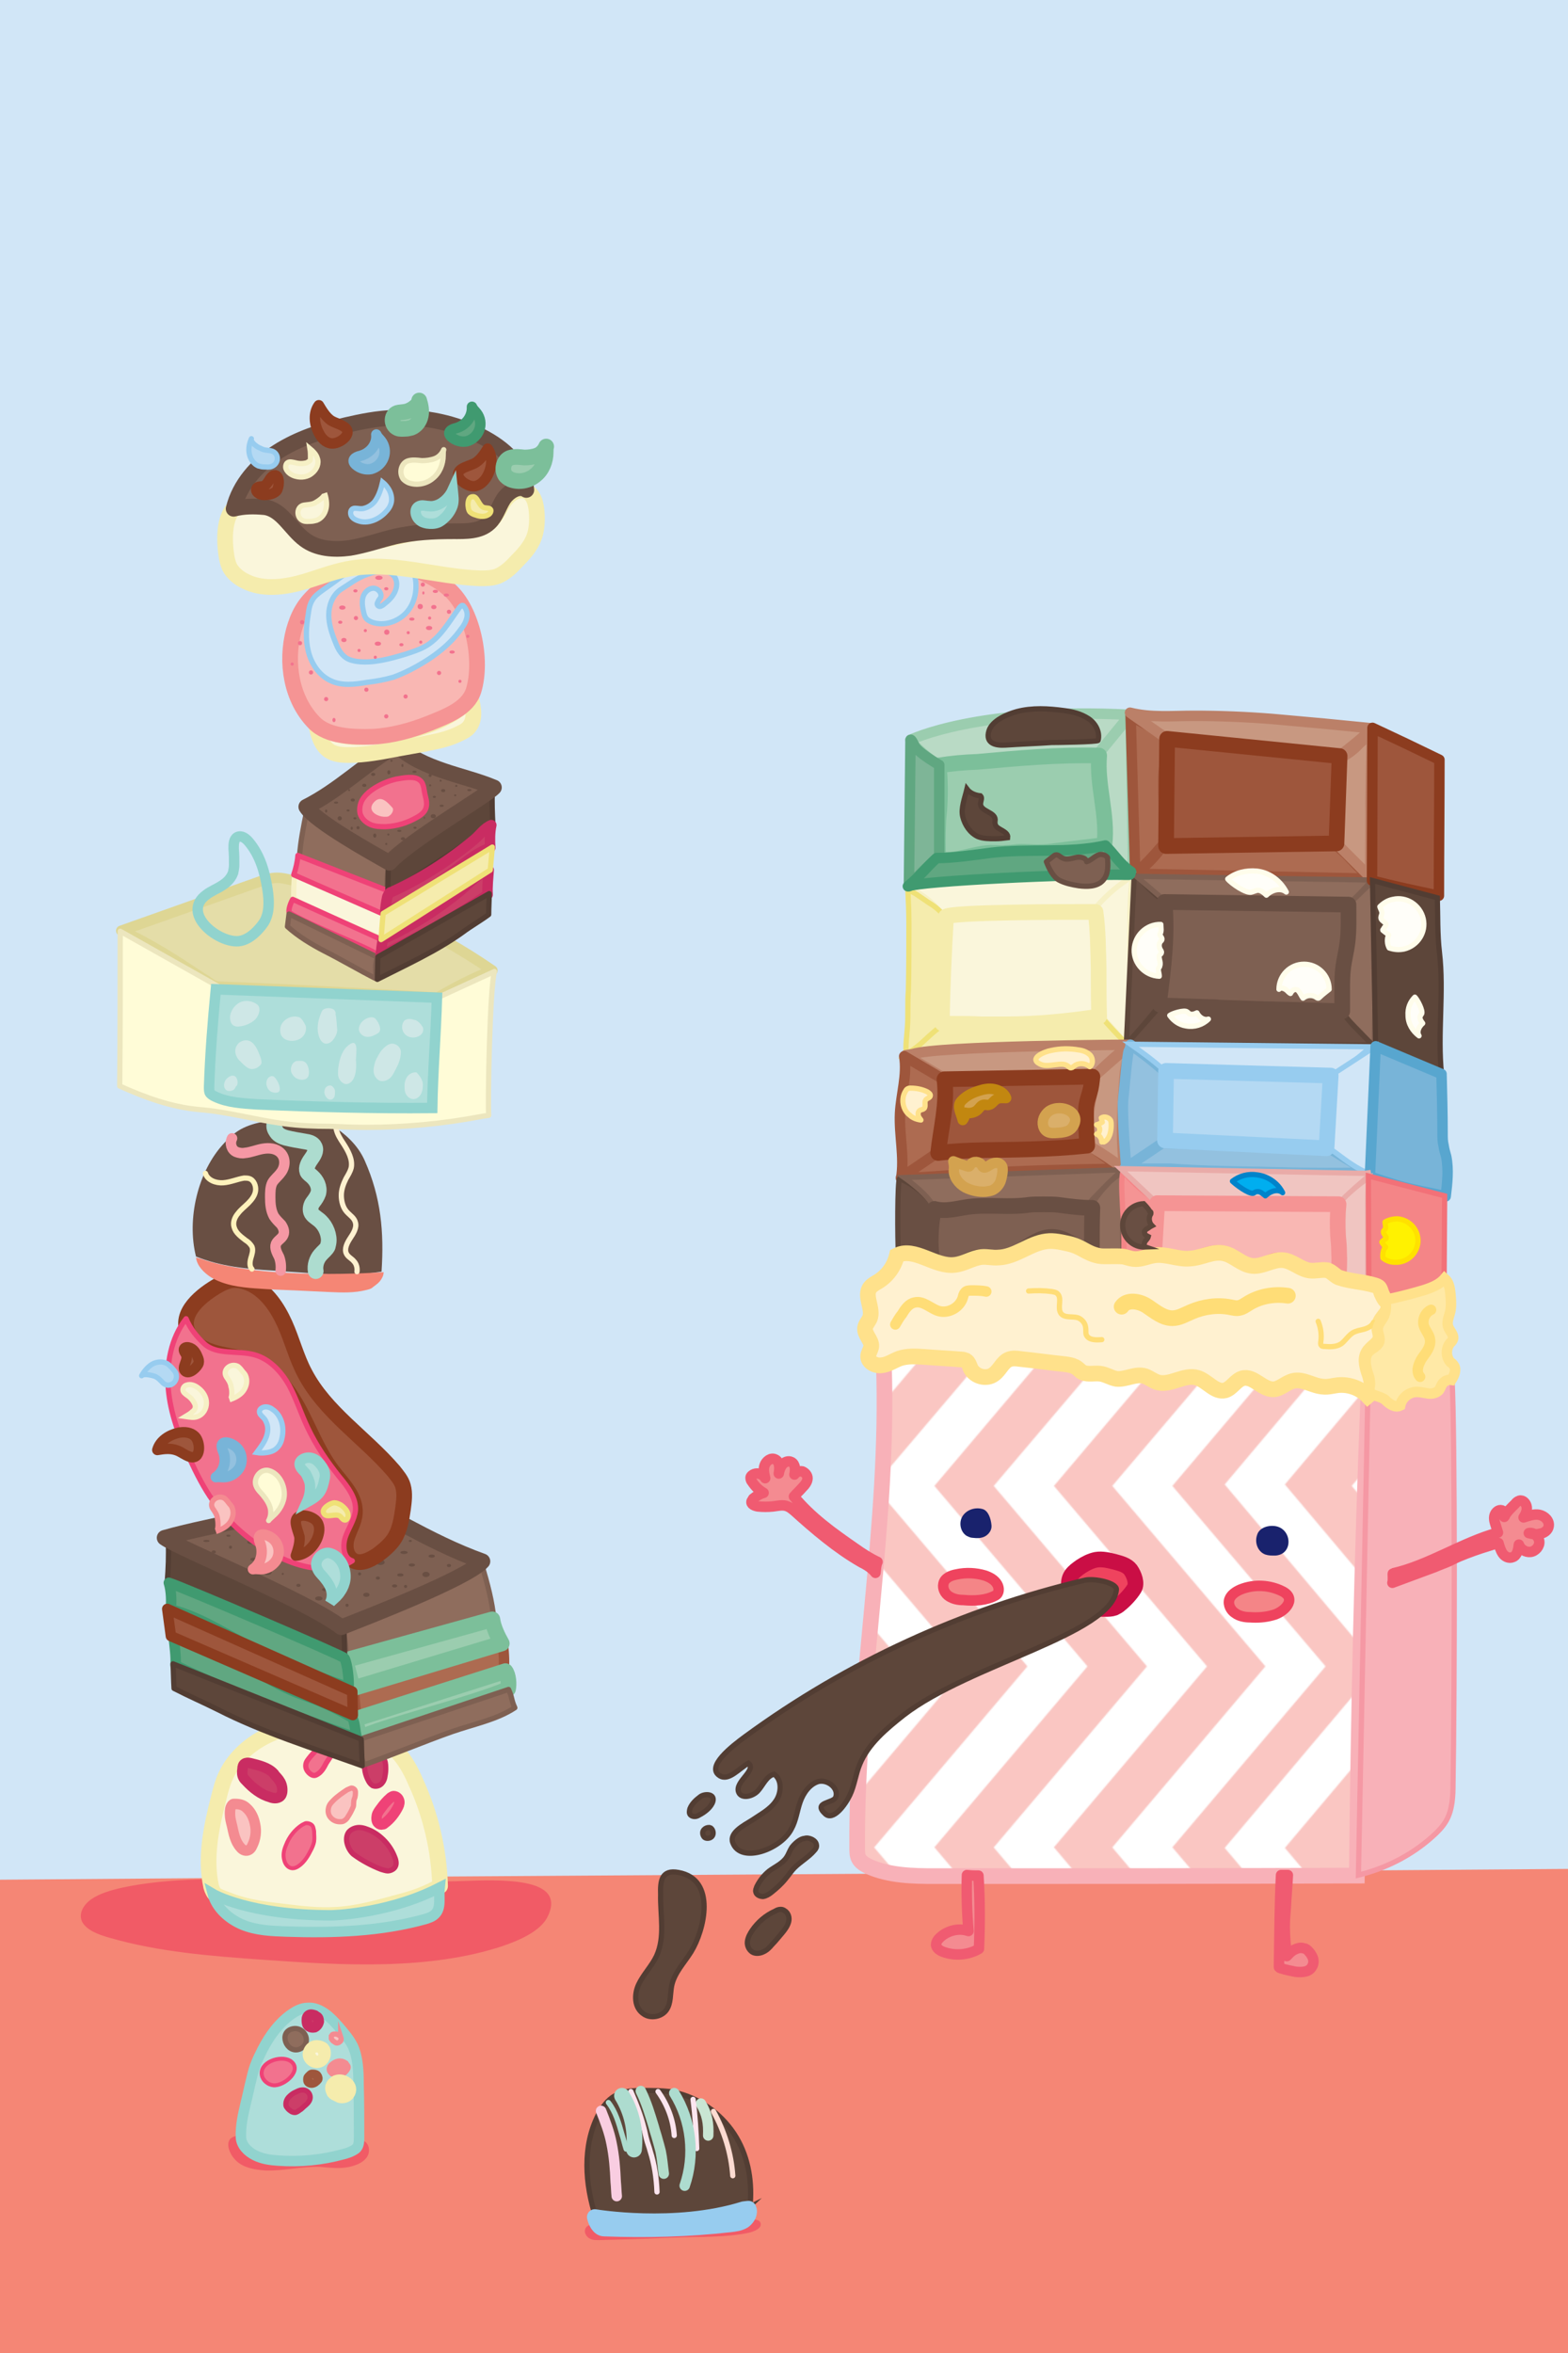 <?xml version="1.0" encoding="utf-8"?>
<!-- Generator: Adobe Illustrator 27.2.0, SVG Export Plug-In . SVG Version: 6.00 Build 0)  -->
<svg version="1.1" id="Blonnopies_11" xmlns="http://www.w3.org/2000/svg" xmlns:xlink="http://www.w3.org/1999/xlink" x="0px"
	 y="0px" viewBox="0 0 300 450" style="enable-background:new 0 0 300 450;" xml:space="preserve">
<style type="text/css">
	.st0{fill:none;}
	.st1{fill:#FAC6C2;}
	.st2{fill:#FFFFFF;}
	.st3{fill:#B0DDCE;}
	.st4{fill:#D1E6F7;}
	.st5{fill:#F58675;}
	.st6{opacity:0.64;fill:#EF435E;}
	.st7{fill:#5D463A;stroke:#523D33;stroke-miterlimit:10;}
	.st8{fill:#B4D9F3;stroke:#97CCEF;stroke-width:3;stroke-linecap:round;stroke-linejoin:round;stroke-miterlimit:10;}
	.st9{fill:none;stroke:#FDDBD1;stroke-linecap:round;stroke-linejoin:round;stroke-miterlimit:10;}
	.st10{fill:none;stroke:#C9E6D3;stroke-width:2;stroke-linecap:round;stroke-linejoin:round;stroke-miterlimit:10;}
	.st11{fill:none;stroke:#FCE5EF;stroke-linecap:round;stroke-linejoin:round;stroke-miterlimit:10;}
	.st12{fill:none;stroke:#ADDCCF;stroke-width:2;stroke-linecap:round;stroke-linejoin:round;stroke-miterlimit:10;}
	.st13{fill:none;stroke:#B3DDCA;stroke-width:2;stroke-linecap:round;stroke-linejoin:round;stroke-miterlimit:10;}
	.st14{fill:none;stroke:#ADDCCF;stroke-width:3;stroke-linecap:round;stroke-linejoin:round;stroke-miterlimit:10;}
	.st15{fill:none;stroke:#ADDCCF;stroke-linecap:round;stroke-linejoin:round;stroke-miterlimit:10;}
	.st16{fill:none;stroke:#F9CDE1;stroke-width:2;stroke-linecap:round;stroke-linejoin:round;stroke-miterlimit:10;}
	.st17{fill:#FAF6DB;stroke:#F5ECAD;stroke-width:3;stroke-linecap:round;stroke-linejoin:round;stroke-miterlimit:10;}
	.st18{fill:#AEDEDA;stroke:#91D3CE;stroke-width:2;stroke-miterlimit:10;}
	.st19{fill:#CC3E68;stroke:#C92C62;stroke-width:2;stroke-miterlimit:10;}
	.st20{fill:#F2728E;stroke:#EF4277;stroke-miterlimit:10;}
	.st21{fill:#FAC3C1;stroke:#F48B91;stroke-miterlimit:10;}
	.st22{fill:#CC3E68;stroke:#C92C62;stroke-miterlimit:10;}
	.st23{fill:#F2728E;stroke:#EF4277;stroke-width:2;stroke-miterlimit:10;}
	.st24{fill:#F2728E;stroke:#EF4277;stroke-width:0.75;stroke-miterlimit:10;}
	.st25{fill:#FAC3C1;stroke:#F48B91;stroke-width:2;stroke-miterlimit:10;}
	.st26{fill:#8F6D5D;stroke:#7E6052;stroke-linecap:round;stroke-linejoin:round;stroke-miterlimit:10;}
	.st27{fill:#AD6B51;stroke:#9E563C;stroke-width:2;stroke-linecap:round;stroke-linejoin:round;stroke-miterlimit:10;}
	.st28{fill:#9BCDAF;stroke:#7CBF9A;stroke-width:3;stroke-linecap:round;stroke-linejoin:round;stroke-miterlimit:10;}
	.st29{fill:#5D463A;stroke:#523D33;stroke-linecap:round;stroke-linejoin:round;stroke-miterlimit:10;}
	.st30{fill:#60A781;stroke:#409A70;stroke-width:2;stroke-linecap:round;stroke-linejoin:round;stroke-miterlimit:10;}
	.st31{fill:#9E563C;stroke:#8C3C1F;stroke-width:2;stroke-linecap:round;stroke-linejoin:round;stroke-miterlimit:10;}
	.st32{fill:#7E6052;stroke:#694F43;stroke-width:3;stroke-linecap:round;stroke-linejoin:round;stroke-miterlimit:10;}
	.st33{fill:#694F43;}
	.st34{fill:#9E563C;stroke:#8C3C1F;stroke-width:3;stroke-linecap:round;stroke-linejoin:round;stroke-miterlimit:10;}
	.st35{fill:#F2728E;stroke:#EF4277;stroke-linecap:round;stroke-linejoin:round;stroke-miterlimit:10;}
	.st36{fill:#FAF6DB;stroke:#F6F0C5;stroke-miterlimit:10;}
	.st37{fill:#93C1DF;stroke:#78B4D8;stroke-width:2;stroke-linecap:round;stroke-linejoin:round;stroke-miterlimit:10;}
	.st38{fill:#D1E6F7;stroke:#97CCEF;stroke-miterlimit:10;}
	.st39{fill:#FFFCD7;stroke:#ECE6BE;stroke-linecap:round;stroke-linejoin:round;stroke-miterlimit:10;}
	.st40{fill:#FAC3C1;stroke:#F48B91;stroke-width:2;stroke-linecap:round;stroke-linejoin:round;stroke-miterlimit:10;}
	.st41{fill:#B4D9F3;stroke:#97CCEF;stroke-linecap:round;stroke-linejoin:round;stroke-miterlimit:10;}
	.st42{fill:#F5ECAD;stroke:#EFE177;stroke-miterlimit:10;}
	.st43{fill:none;stroke:#FFF2BC;stroke-linecap:round;stroke-linejoin:round;stroke-miterlimit:10;}
	.st44{fill:none;stroke:#F598A4;stroke-width:2;stroke-linecap:round;stroke-linejoin:round;stroke-miterlimit:10;}
	.st45{fill:none;stroke:#FFF1D0;stroke-linecap:round;stroke-linejoin:round;stroke-miterlimit:10;}
	.st46{fill:#E4DDA8;stroke:#DED694;stroke-width:2;stroke-linecap:round;stroke-linejoin:round;stroke-miterlimit:10;}
	.st47{fill:url(#SVGID_1_);stroke:#91D3CE;stroke-width:2;stroke-miterlimit:10;}
	.st48{fill:#CEE7E6;}
	.st49{fill:#FAF6DB;stroke:#F6F0C5;stroke-linecap:round;stroke-linejoin:round;stroke-miterlimit:10;}
	.st50{fill:#CC3E68;stroke:#C92C62;stroke-width:2;stroke-linecap:round;stroke-linejoin:round;stroke-miterlimit:10;}
	.st51{fill:#F5ECAD;stroke:#EFE177;stroke-linecap:round;stroke-linejoin:round;stroke-miterlimit:10;}
	.st52{fill:#FAC3C1;}
	.st53{fill:#F9B7B3;stroke:#F59494;stroke-width:3;stroke-linecap:round;stroke-linejoin:round;stroke-miterlimit:10;}
	.st54{fill:#F2728E;}
	.st55{fill:url(#SVGID_00000047038108311207334840000010391758596609481882_);stroke:#F8B1B8;stroke-width:3;stroke-miterlimit:10;}
	.st56{fill:#F8B1B8;stroke:#F598A4;stroke-miterlimit:10;}
	.st57{fill:#F48B91;stroke:#F05B71;stroke-width:2;stroke-linecap:round;stroke-linejoin:round;stroke-miterlimit:10;}
	.st58{fill:#B9DAC5;stroke:#9BCDAF;stroke-width:2;stroke-linecap:round;stroke-linejoin:round;stroke-miterlimit:10;}
	.st59{fill:#C89881;stroke:#BB8068;stroke-width:2;stroke-linecap:round;stroke-linejoin:round;stroke-miterlimit:10;}
	.st60{fill:#694F43;stroke:#5D463A;stroke-miterlimit:10;}
	.st61{fill:#8F6D5D;stroke:#7E6052;stroke-miterlimit:10;}
	.st62{fill:#78B4D8;stroke:#58A6CF;stroke-width:2;stroke-linecap:round;stroke-linejoin:round;stroke-miterlimit:10;}
	.st63{fill:#F59494;stroke:#F48587;stroke-miterlimit:10;}
	.st64{fill:#F0C5C1;stroke:#E9ABA8;stroke-miterlimit:10;}
	.st65{fill:#F48587;stroke:#F27178;stroke-miterlimit:10;}
	.st66{fill:#7EB597;stroke:#60A781;stroke-width:2;stroke-linecap:round;stroke-linejoin:round;stroke-miterlimit:10;}
	.st67{fill:#FFF1D0;stroke:#FFE18B;stroke-width:3;stroke-miterlimit:10;}
	.st68{fill:none;stroke:#FFDD77;stroke-width:2;stroke-linecap:round;stroke-linejoin:round;stroke-miterlimit:10;}
	.st69{fill:none;stroke:#FFDD77;stroke-width:3;stroke-linecap:round;stroke-linejoin:round;stroke-miterlimit:10;}
	.st70{fill:none;stroke:#FFDD77;stroke-linecap:round;stroke-linejoin:round;stroke-miterlimit:10;}
	.st71{fill:#FFE9A6;stroke:#FFE18B;stroke-width:2;stroke-miterlimit:10;}
	.st72{fill:#19226D;}
	.st73{fill:#EF435E;stroke:#CA0E45;stroke-width:3;stroke-miterlimit:10;}
	.st74{fill:#F48587;stroke:#EF435E;stroke-width:2;stroke-miterlimit:10;}
	.st75{fill:#FFF1D0;stroke:#FFE18B;stroke-linecap:round;stroke-linejoin:round;stroke-miterlimit:10;}
	.st76{fill:#DAAF6A;stroke:#D3A24F;stroke-width:2;stroke-miterlimit:10;}
	.st77{fill:#D3A24F;stroke:#C28710;stroke-width:2;stroke-linecap:round;stroke-linejoin:round;stroke-miterlimit:10;}
	.st78{fill:#DAAF6A;stroke:#D3A24F;stroke-width:2;stroke-linecap:round;stroke-linejoin:round;stroke-miterlimit:10;}
	.st79{fill:#7E6052;stroke:#694F43;stroke-linecap:round;stroke-linejoin:round;stroke-miterlimit:10;}
	.st80{fill:#FFFEF9;stroke:#FFFDEB;stroke-linecap:round;stroke-linejoin:round;stroke-miterlimit:10;}
	.st81{fill:#FFF200;stroke:#FFE100;stroke-linecap:round;stroke-linejoin:round;stroke-miterlimit:10;}
	.st82{fill:#00AEEF;stroke:#0083CA;stroke-linecap:round;stroke-linejoin:round;stroke-miterlimit:10;}
</style>
<pattern  x="-1020.4" y="-513.6" width="1200" height="1200" patternUnits="userSpaceOnUse" id="New_Pattern_45" viewBox="85.8 -1200 1200 1200" style="overflow:visible;">
	<g>
		<rect x="85.8" y="-1200" class="st0" width="1200" height="1200"/>
		<g>
			<rect x="85.8" y="-1200" class="st1" width="1200" height="1200"/>
			<polygon id="XMLID_7377_" class="st2" points="198.3,-1050.1 325.1,-900 198.3,-749.8 325.1,-599.5 198.3,-449.2 325.1,-298.9 
				198.3,-149.4 325.1,0 375,0 248.1,-149.4 375,-299.3 248.1,-449.5 375,-599.7 248.1,-750 375,-900.3 248.1,-1050.2 375,-1200 
				325.1,-1200 			"/>
			<polygon id="XMLID_7376_" class="st2" points="428.8,-900.3 302,-749.9 428.8,-599.6 302,-449.2 428.8,-298.9 302,-149.4 
				428.8,0 478.7,0 351.8,-149.4 478.7,-299.3 351.8,-449.5 478.7,-599.7 351.8,-750 478.7,-900.3 351.8,-1050.2 478.7,-1200 
				428.8,-1200 302,-1050.1 			"/>
			<polygon id="XMLID_7375_" class="st2" points="531.6,-900.3 404.7,-749.9 531.6,-599.6 404.7,-449.2 531.6,-298.9 404.7,-149.4 
				531.6,0 581.4,0 454.6,-149.4 581.4,-299.3 454.6,-449.5 581.4,-599.7 454.6,-750 581.4,-900.3 454.6,-1050.2 581.4,-1200 
				531.6,-1200 404.7,-1050.1 			"/>
			<polygon id="XMLID_7374_" class="st2" points="631.6,-900.3 504.7,-749.9 631.6,-599.6 504.7,-449.2 631.6,-298.9 504.7,-149.4 
				631.6,0 681.4,0 554.6,-149.4 681.4,-299.3 554.6,-449.5 681.4,-599.7 554.6,-750 681.4,-900.3 554.6,-1050.2 681.4,-1200 
				631.6,-1200 504.7,-1050.1 			"/>
			<polygon id="XMLID_7373_" class="st2" points="731.7,-900.3 604.9,-749.9 731.7,-599.6 604.9,-449.2 731.7,-298.9 604.9,-149.4 
				731.7,0 781.6,0 654.8,-149.4 781.6,-299.3 654.8,-449.5 781.6,-599.7 654.8,-750 781.6,-900.3 654.8,-1050.2 781.6,-1200 
				731.7,-1200 604.9,-1050.1 			"/>
			<polygon id="XMLID_7372_" class="st2" points="269.8,-301.1 143,-450.7 269.8,-600.2 143,-749.8 269.8,-899.3 143,-1049.7 
				269.8,-1200 219.9,-1200 93.1,-1049.7 219.9,-899.7 93.1,-750 219.9,-600.3 93.1,-450.7 219.9,-301.1 93.1,-150.6 219.9,0 
				269.8,0 143,-150.6 			"/>
			<polygon id="XMLID_7371_" class="st2" points="800.4,-1050.1 927.2,-900 800.4,-749.8 927.2,-599.5 800.4,-449.2 927.2,-298.9 
				800.4,-149.4 927.2,0 977,0 850.2,-149.4 977,-299.3 850.2,-449.5 977,-599.7 850.2,-750 977,-900.3 850.2,-1050.2 977,-1200 
				927.2,-1200 			"/>
			<polygon id="XMLID_7370_" class="st2" points="1028.9,-900.3 902.1,-749.9 1028.9,-599.6 902.1,-449.2 1028.9,-298.9 
				902.1,-149.4 1028.9,0 1078.7,0 951.9,-149.4 1078.7,-299.3 951.9,-449.5 1078.7,-599.7 951.9,-750 1078.7,-900.3 951.9,-1050.2 
				1078.7,-1200 1028.9,-1200 902.1,-1050.1 			"/>
			<polygon id="XMLID_7369_" class="st2" points="1129.7,-900.3 1002.8,-749.9 1129.7,-599.6 1002.8,-449.2 1129.7,-298.9 
				1002.8,-149.4 1129.7,0 1179.5,0 1052.7,-149.4 1179.5,-299.3 1052.7,-449.5 1179.5,-599.7 1052.7,-750 1179.5,-900.3 
				1052.7,-1050.2 1179.5,-1200 1129.7,-1200 1002.8,-1050.1 			"/>
			<polygon id="XMLID_7368_" class="st2" points="1228.7,-900.3 1101.8,-749.9 1228.7,-599.6 1101.8,-449.2 1228.7,-298.9 
				1101.8,-149.4 1228.7,0 1278.5,0 1151.7,-149.4 1278.5,-299.3 1151.7,-449.5 1278.5,-599.7 1151.7,-750 1278.5,-900.3 
				1151.7,-1050.2 1278.5,-1200 1228.7,-1200 1101.8,-1050.1 			"/>
			<polygon id="XMLID_7367_" class="st2" points="1326.8,-900.3 1200,-749.9 1326.8,-599.6 1200,-449.2 1326.8,-298.9 1200,-149.4 
				1326.8,0 1376.7,0 1249.8,-149.4 1376.7,-299.3 1249.8,-449.5 1376.7,-599.7 1249.8,-750 1376.7,-900.3 1249.8,-1050.2 
				1376.7,-1200 1326.8,-1200 1200,-1050.1 			"/>
			<polygon id="XMLID_7366_" class="st2" points="876.9,-301.1 750.1,-450.7 876.9,-600.2 750.1,-749.8 876.9,-899.3 750.1,-1049.7 
				876.9,-1200 827.1,-1200 700.2,-1049.7 827.1,-899.7 700.2,-750 827.1,-600.3 700.2,-450.7 827.1,-301.1 700.2,-150.6 827.1,0 
				876.9,0 750.1,-150.6 			"/>
		</g>
		<g>
			<polygon id="XMLID_7365_" class="st2" points="126.8,-900.3 0,-749.9 126.8,-599.6 0,-449.2 126.8,-298.9 0,-149.4 126.8,0 
				176.7,0 49.8,-149.4 176.7,-299.3 49.8,-449.5 176.7,-599.7 49.8,-750 176.7,-900.3 49.8,-1050.2 176.7,-1200 126.8,-1200 
				0,-1050.1 			"/>
		</g>
	</g>
</pattern>
<pattern  x="-1020.4" y="-513.6" width="1200" height="1200" patternUnits="userSpaceOnUse" id="New_Pattern_49" viewBox="0 -1200 1200 1200" style="overflow:visible;">
	<g>
		<rect x="0" y="-1200" class="st0" width="1200" height="1200"/>
		<rect id="XMLID_7506_" y="-1200" class="st3" width="1200" height="1200"/>
		<g id="XMLID_7468_">
			<rect id="XMLID_7505_" y="-308" class="st0" width="1200" height="47"/>
			<rect id="XMLID_7504_" y="-1002" class="st0" width="1200" height="46"/>
			<rect id="XMLID_7503_" y="-181" class="st0" width="1200" height="46"/>
			<rect id="XMLID_7502_" y="-1129" class="st0" width="1200" height="47"/>
			<rect id="XMLID_7501_" y="-55" class="st0" width="1200" height="47"/>
			<rect id="XMLID_7500_" y="-939" class="st0" width="1200" height="47"/>
			<rect id="XMLID_7499_" y="-244" class="st0" width="1200" height="46"/>
			<rect id="XMLID_7498_" y="-118" class="st0" width="1200" height="47"/>
			<rect id="XMLID_7497_" y="-371" class="st0" width="1200" height="47"/>
			<rect id="XMLID_7496_" y="-813" class="st0" width="1200" height="47"/>
			<rect id="XMLID_7495_" y="-1192" class="st0" width="1200" height="47"/>
			<rect id="XMLID_7494_" y="-750" class="st0" width="1200" height="47"/>
			<rect id="XMLID_7493_" y="-686" class="st0" width="1200" height="46"/>
			<rect id="XMLID_7492_" y="-560" class="st0" width="1200" height="46"/>
			<rect id="XMLID_7491_" y="-1065" class="st0" width="1200" height="46"/>
			<rect id="XMLID_7490_" y="-623" class="st0" width="1200" height="46"/>
			<rect id="XMLID_7489_" y="-497" class="st0" width="1200" height="47"/>
			<rect id="XMLID_7488_" y="-8" class="st2" width="1200" height="8"/>
			<rect id="XMLID_7487_" y="-71" class="st2" width="1200" height="16"/>
			<rect id="XMLID_7486_" y="-135" class="st2" width="1200" height="17"/>
			<rect id="XMLID_7485_" y="-198" class="st2" width="1200" height="17"/>
			<rect id="XMLID_7484_" y="-261" class="st2" width="1200" height="17"/>
			<rect id="XMLID_7483_" y="-324" class="st2" width="1200" height="16"/>
			<rect id="XMLID_7482_" y="-387" class="st2" width="1200" height="16"/>
			<rect id="XMLID_7481_" y="-450" class="st2" width="1200" height="16"/>
			<rect id="XMLID_7480_" y="-514" class="st2" width="1200" height="17"/>
			<rect id="XMLID_7479_" y="-577" class="st2" width="1200" height="17"/>
			<rect id="XMLID_7478_" y="-640" class="st2" width="1200" height="17"/>
			<rect id="XMLID_7477_" y="-703" class="st2" width="1200" height="17"/>
			<rect id="XMLID_7476_" y="-766" class="st2" width="1200" height="16"/>
			<rect id="XMLID_7475_" y="-829" class="st2" width="1200" height="16"/>
			<rect id="XMLID_7474_" y="-892" class="st2" width="1200" height="16"/>
			<rect id="XMLID_7473_" y="-956" class="st2" width="1200" height="17"/>
			<rect id="XMLID_7472_" y="-1019" class="st2" width="1200" height="17"/>
			<rect id="XMLID_7471_" y="-1082" class="st2" width="1200" height="17"/>
			<rect id="XMLID_7470_" y="-1145" class="st2" width="1200" height="16"/>
			<rect id="XMLID_7469_" y="-1200" class="st2" width="1200" height="8"/>
		</g>
	</g>
</pattern>
<rect x="-1.8" y="-1.2" class="st4" width="304.9" height="367.6"/>
<path class="st5" d="M-1.9,359.5c100.8-0.8,203.9-1.3,304.7-2.1v94l-304.7-0.3L-1.9,359.5z"/>
<g id="Chocolate_1">
	<path class="st6" d="M133.1,425c-2,0-4-0.1-6-0.2c-4.4-0.2-8.8,0.1-13.1,0.5c-0.8,0.1-1.7,0.2-2,0.9c-0.3,0.7,0.1,1.5,0.8,1.9
		s1.5,0.3,2.3,0.3c3.9-0.1,7.9-0.2,11.8-0.4c2.6-0.1,5.3-0.2,7.9-0.2c2.9-0.1,5.7-0.2,8.5-0.8c0.8-0.2,2.6-0.8,2.2-1.9
		c-0.3-0.9-2.2-0.6-2.9-0.6C139.4,424.5,136.3,425,133.1,425z"/>
	<path class="st7" d="M114,424.1c-2.1-6.4-2.6-13.7,0.5-19.7c0.8-1.4,1.7-2.8,3.2-3.6c1.6-0.9,3.4-1,5.2-1c1.7,0,3.5,0,5.2,0.2
		c4.7,0.7,9,3.5,11.8,7.3s3.9,8.5,3.7,13.2c0,0.5-0.1,1-0.2,1.6c0,0.1,0,0.1-0.1,0.2c-0.1,0-0.2,0-0.1-0.1c-2.8,1.4-5.8,1.8-8.9,2
		c-4.7,0.4-9.5,0.5-14.2,0.5C118.1,424.7,115.9,424.7,114,424.1z"/>
	<path class="st8" d="M143.2,422.4c0.4,0.8-0.2,1.8-0.9,2.3c-0.8,0.5-1.7,0.6-2.6,0.7c-8,0.9-16,1.1-24.1,0.8c-1,0-1.6-1.3-1.8-2.2
		c0,0,15.3,2.6,28.5-1.5L143.2,422.4z"/>
	<path class="st9" d="M136.5,403.8c2.1,3.8,3.4,8,3.7,12.3"/>
	<path class="st10" d="M134.1,402.3c1.2,2,1.5,3.8,1.4,6.1"/>
	<path class="st11" d="M132.6,401.5c0.4,3.1,0.6,6.2,0.7,9.4"/>
	<path class="st12" d="M129,400.3c3.3,5.3,4,11.9,2,17.7"/>
	<path class="st11" d="M125.9,400c1.8,2.5,2.9,5.4,3.1,8.4"/>
	<path class="st13" d="M122.6,399.9c1.1,2.2,1.8,4.6,2.5,6.9c0.2,0.8,0.5,1.6,0.7,2.4c0.2,0.7,0.4,1.4,0.6,2.2
		c0.3,1.4,0.4,2.9,0.6,4.3"/>
	<path class="st11" d="M120.7,400c1,2.3,1.9,4.6,2.5,7c0.2,0.7,0.3,1.4,0.5,2.1c0.2,0.8,0.5,1.5,0.7,2.3c0.8,2.5,1.2,5.1,1.3,7.8"/>
	<path class="st14" d="M119,400.8c1.9,3.1,2.7,6.8,2.3,10.3"/>
	<path class="st15" d="M116.4,402.1c1.4,1.8,2,4,2.6,6.1c0.3,0.9,0.5,1.9,0.8,2.8"/>
	<path class="st16" d="M115,403.7c0.8,2,1.6,4.1,2,6.2c0.5,2.4,0.7,4.9,0.8,7.4c0.1,0.9,0.1,1.8,0.2,2.7"/>
</g>
<g>
	<path class="st6" d="M48.2,359.4c-8.3-0.1-16.8-0.1-24.8,1.6c-2.2,0.5-4.3,1.1-5.9,2.2s-2.5,2.8-1.8,4.3c0.8,1.6,3.1,2.5,5.3,3.1
		c9.3,2.7,19.4,3.5,29.4,4.2c15.4,1.1,31.7,2,45.7-2.6c3.8-1.3,7.6-3.1,8.8-5.9c3.9-8.6-13.7-6.4-19.8-6.5
		C72.9,359.6,60.6,359.5,48.2,359.4z"/>
	<g id="Chocolate_3">
		<path class="st17" d="M40.4,360.8c-1.2-5.5,0-11.3,1.4-16.8c0.4-1.6,0.8-3.2,1.5-4.6c1.7-3.5,4.8-6.1,8.3-7.7
			c5.3-2.5,11.6-2.9,17.2-1.1c2.7,0.9,5.2,2.2,7.1,4.3c1.6,1.7,2.7,3.7,3.6,5.8c2.9,6.3,4.5,13.1,4.7,20c-2.4,1.4-4.9,2.3-7.6,3
			c-4.1,1.1-8.2,2.3-12.4,2.5c-3.3,0.2-6.6-0.2-9.9-0.6c-3.4-0.4-6.9-0.8-10.1-2c-1-0.4-2-0.7-2.9-1.2
			C40.9,362.1,40.6,361.5,40.4,360.8z"/>
		<path class="st18" d="M84.1,361c-0.2,1.8,0.4,3.9-0.9,5.1c-0.5,0.5-1.2,0.7-1.8,0.9c-8.6,2.4-17.6,2.7-26.6,2.4
			c-2.8-0.1-5.7-0.2-8.4-1.3c-2.6-1.1-5-3.2-5.7-5.9c0,0,6.9,4.1,22.7,4.1c0,0,10-0.2,19.5-4.7L84.1,361z"/>
		<path class="st19" d="M54,342.5c0,0.3-0.1,0.6-0.2,0.8c-0.4,0.7-1.4,0.7-2.1,0.4c-1.8-0.5-3.3-1.7-4.6-3.1
			c-0.2-0.2-0.4-0.4-0.5-0.6c-0.3-0.5-0.3-1.1-0.2-1.7c0-0.4,0.1-0.8,0.4-1c0.3-0.2,0.7-0.2,1.1-0.1c1.6,0.4,3.4,0.8,4.5,2
			C52.7,339.8,54.1,340.6,54,342.5z"/>
		<path class="st20" d="M62.6,336.9c0.3-0.5,0.7-0.9,0.8-1.5s0.2-1.1,0-1.6c0-0.1-0.1-0.2-0.2-0.3c-0.2-0.1-0.4-0.1-0.6,0
			c-1.3,0.3-2.2,1.3-3.1,2.3c-0.3,0.4-0.7,0.8-0.9,1.3c-0.2,0.6-0.1,1.2,0.3,1.7s1,0.9,1.5,0.7C61.8,338.9,62.2,337.4,62.6,336.9z"
			/>
		<path class="st21" d="M67.8,344c0.2-0.4,0.2-0.9,0.2-1.3c0-0.2-0.1-0.4-0.2-0.5c-0.2-0.2-0.5-0.3-0.7-0.2s-0.5,0.2-0.7,0.3
			c-0.9,0.6-1.8,1.2-2.6,2c-0.3,0.3-0.6,0.6-0.8,1c-0.3,0.7-0.3,1.5,0.1,2.1s1.1,1,1.9,1c0.2,0,0.5,0,0.7-0.1
			c0.4-0.2,0.7-0.5,0.9-0.9c0.4-0.6,0.7-1.2,1-1.9C67.7,345.2,67.6,344.5,67.8,344z"/>
		<path class="st22" d="M70.8,335.1c-0.6,0.5-0.9,1.2-1,1.9c-0.2,1.2,0.1,2.5,0.7,3.6c0.2,0.4,0.5,0.7,0.8,0.9
			c0.5,0.2,1.1,0.1,1.5-0.2c0.4-0.3,0.7-0.8,0.8-1.3s0.2-1.1,0.2-1.6c0-0.6,0-1.2-0.2-1.7c-0.2-0.5-0.5-1.4-0.9-1.7
			C72.2,334.5,71.3,334.6,70.8,335.1z"/>
		<path class="st23" d="M75.3,343.5c-0.2,0-0.4,0.2-0.6,0.3c-0.7,0.6-1.3,1.3-1.8,2c-0.3,0.4-0.7,0.9-0.8,1.4
			c-0.1,0.5-0.1,1.2,0.3,1.5c0.2,0.2,0.5,0.3,0.8,0.2c0.2,0,0.3-0.1,0.4-0.2c1.1-0.8,2-2,2.6-3.2c0.2-0.4,0.3-0.9,0.1-1.3
			C76.2,343.9,75.8,343.5,75.3,343.5z"/>
		<path class="st24" d="M59.5,348.9c-0.3-0.2-0.8-0.3-1.1-0.2c-0.2,0.1-0.4,0.2-0.6,0.3c-1.4,0.9-2.5,2.3-3.1,3.9
			c-0.4,0.9-0.6,1.9-0.3,2.9c0.2,0.8,0.8,1.5,1.6,1.5c0.4,0,0.8-0.2,1.1-0.4c1.2-0.8,1.9-2.1,2.5-3.3c0.2-0.4,0.4-0.9,0.5-1.4
			c0.1-0.7,0-1.3,0-2C60,349.8,60,349.2,59.5,348.9z"/>
		<path class="st25" d="M45,345c-0.1,0-0.2,0-0.3,0c-0.1,0-0.2,0.1-0.3,0.2c-0.4,0.5-0.4,1.1-0.4,1.7c0,0.8,0.2,1.5,0.4,2.3
			c0.3,1.4,0.6,3,1.6,4.1c0.3,0.4,0.8,0.7,1.3,0.6c0.5-0.1,0.8-0.5,1-1c0.6-1.2,0.8-2.7,0.5-4c-0.2-1.1-0.7-2.3-1.6-3.1
			C46.6,345.2,45.9,345,45,345z"/>
		<path class="st22" d="M66.7,350.4c0.5-0.6,1.3-0.9,2-0.9c0.8,0,1.5,0.3,2.2,0.6c2.1,1,3.8,2.9,4.6,5c0.3,0.7,0.5,1.6-0.1,2.2
			c-0.3,0.3-0.8,0.5-1.2,0.5c-0.4,0-0.9-0.2-1.3-0.3c-1.8-0.7-3.7-1.7-5.3-2.9C66.6,353.7,65.8,351.7,66.7,350.4z"/>
	</g>
	<g id="Chocolate_8_00000012466736971294100550000014477489055920678838_">
		<g id="Chocolate_5_00000069392997510559786970000012561884128064777610_">
			<path class="st26" d="M66.1,317.4c0.2-2,0-4-0.6-5.9c0.8-0.4,2.2-1,3.1-1.4c8.2-3,16.2-7.1,23.6-10.8c1,3.4,2,7,2.3,10.5
				c-3.4,1.3-6.9,2.5-10.7,3.1C82,313.2,70.3,316.6,66.1,317.4z"/>
			<path class="st27" d="M96.1,313.9c0.3,1.7,0.4,3.5,0.3,5.2c-2.2,1.5-5.1,2.4-7.9,3.2c-2.1,0.6-4.3,1.3-6.4,1.9
				c-4.6,1.4-9.3,2.7-13.9,4.1c-0.2-1.8-0.4-3.7-0.6-5.5c0-0.3-0.1-0.6,0.2-0.8c0.2-0.2,0.6-0.3,0.9-0.4
				C76.8,319.7,95.1,314.3,96.1,313.9z"/>
			<path class="st28" d="M94.2,309.7c0.2,1.5,1,3.2,1.8,4.6l-28.5,8.6l-1.4-5.4L94.2,309.7z"/>
			<path class="st28" d="M96.7,319.6c0.6,0.8,0.7,2.5,0.5,3.4c-6.2,2.8-25.8,7.7-28,9.3c-0.7-1.1-1.1-2.3-1-3.6L96.7,319.6z"/>
			<path class="st26" d="M97.3,323.1c0.7,1.5,0.5,2,1.2,3.5c-3.5,2.3-7.8,3.1-12.1,4.6c-5.1,1.8-11.6,4.5-16.7,6.3
				c-0.9-1.6-0.4-3.1-0.5-4.9c0,0,0-0.1,0-0.1L97.3,323.1z"/>
			<path class="st29" d="M65.8,311.1c-10.3-6.2-22-11.2-33.6-16.2c0.1,2.5,0,5.1-0.2,7.6c11.2,5.4,22.5,10.7,34,15.7L65.8,311.1z"/>
			<path class="st30" d="M68.3,332.4c-12.2-4.3-23.5-8.4-34.7-13.9c0.1-1.7-0.2-3.9-0.4-5.6c3.5,1,14.9,6.2,17.8,7.9
				c7.7,4.5,8,2.8,16.4,7.7C68,329.7,67.9,331.2,68.3,332.4z"/>
			<path class="st30" d="M66.7,322.7c-7.2-2.4-14-5.3-20.4-8.6c-4.5-2.4-8.3-4.9-13.6-6.3c0.1-1.6,0.1-3.5-0.4-5.1
				c2.4,0.7,33.4,14,33.6,14.4C66.5,318.2,66.8,321.5,66.7,322.7z"/>
			<polygon class="st31" points="67.4,323.5 32,307.7 32.7,312.9 67.5,328 			"/>
			<path class="st29" d="M33.1,318.2c0.1,1.6,0.1,3.2,0.2,4.7c2.7,1.4,5.7,2.7,8.5,4.1c8.4,4.3,18.3,7.4,27.5,10.7l-0.2-5.1
				L33.1,318.2z"/>
			<path class="st32" d="M65.3,311.2c-6.6-5.1-30.9-15-33.8-17.1c5.3-1.5,10.9-2.5,16.4-3.8c5.4-1.3,10.9-3,15.1-5.8
				c10.1,4.3,18.7,10.3,29.3,14.1C89.5,301.8,70.4,309.2,65.3,311.2z"/>
		</g>
		<ellipse class="st33" cx="52.2" cy="291.4" rx="0.6" ry="0.4"/>
		<ellipse class="st33" cx="48" cy="294.9" rx="0.7" ry="0.4"/>
		<ellipse class="st33" cx="43.7" cy="293.7" rx="0.4" ry="0.2"/>
		<ellipse class="st33" cx="48.5" cy="298.2" rx="0.6" ry="0.3"/>
		<ellipse class="st33" cx="44.1" cy="295.9" rx="0.3" ry="0.3"/>
		<ellipse class="st33" cx="64.7" cy="288.1" rx="0.4" ry="0.2"/>
		<ellipse class="st33" cx="61.1" cy="289.2" rx="0.3" ry="0.3"/>
		<ellipse class="st33" cx="65.5" cy="290.7" rx="0.5" ry="0.5"/>
		<ellipse class="st33" cx="57.3" cy="290.5" rx="0.6" ry="0.2"/>
		<ellipse class="st33" cx="39.5" cy="294.7" rx="0.6" ry="0.2"/>
		<ellipse class="st33" cx="70.6" cy="291.1" rx="0.7" ry="0.3"/>
		<ellipse class="st33" cx="73.4" cy="293.6" rx="0.7" ry="0.3"/>
		<ellipse class="st33" cx="78.5" cy="294.7" rx="0.3" ry="0.2"/>
		<ellipse class="st33" cx="77.3" cy="296.9" rx="0.7" ry="0.3"/>
		<ellipse class="st33" cx="82.6" cy="297.6" rx="0.6" ry="0.3"/>
		<ellipse class="st33" cx="85.9" cy="299.4" rx="0.4" ry="0.3"/>
		<ellipse class="st33" cx="81.5" cy="301.1" rx="0.7" ry="0.5"/>
		<ellipse class="st33" cx="78.8" cy="299.3" rx="0.6" ry="0.3"/>
		<ellipse class="st33" cx="76.6" cy="301.2" rx="0.6" ry="0.3"/>
		<ellipse class="st33" cx="75.5" cy="303.3" rx="0.5" ry="0.3"/>
		<ellipse class="st33" cx="77.6" cy="303.4" rx="0.3" ry="0.3"/>
		<ellipse class="st33" cx="70.1" cy="305" rx="0.6" ry="0.4"/>
		<ellipse class="st33" cx="66.4" cy="307" rx="0.3" ry="0.3"/>
		<ellipse class="st33" cx="62.2" cy="304" rx="0.6" ry="0.3"/>
		<ellipse class="st33" cx="61" cy="305.7" rx="0.7" ry="0.4"/>
		<ellipse class="st33" cx="65.8" cy="304.9" rx="0.3" ry="0.2"/>
		<ellipse class="st33" cx="57.1" cy="303.2" rx="0.4" ry="0.3"/>
		<ellipse class="st33" cx="54.1" cy="301" rx="0.2" ry="0.2"/>
		<ellipse class="st33" cx="51.2" cy="300.7" rx="0.8" ry="0.5"/>
		<ellipse class="st33" cx="50.8" cy="296.2" rx="0.4" ry="0.3"/>
		<ellipse class="st33" cx="52.2" cy="293.7" rx="0.3" ry="0.2"/>
		<ellipse class="st33" cx="48.8" cy="292.6" rx="0.3" ry="0.2"/>
		<ellipse class="st33" cx="40.9" cy="296.8" rx="0.4" ry="0.3"/>
		<ellipse class="st33" cx="57.2" cy="293.3" rx="0.7" ry="0.5"/>
		<ellipse class="st33" cx="55.7" cy="295.6" rx="0.5" ry="0.4"/>
		<ellipse class="st33" cx="54.6" cy="297.5" rx="0.5" ry="0.3"/>
		<ellipse class="st33" cx="57.9" cy="299.5" rx="0.5" ry="0.4"/>
		<ellipse class="st33" cx="61" cy="292.5" rx="0.2" ry="0.1"/>
		<ellipse class="st33" cx="64.6" cy="295" rx="1" ry="0.6"/>
		<ellipse class="st33" cx="67.1" cy="293" rx="0.3" ry="0.2"/>
		<ellipse class="st33" cx="60" cy="295.7" rx="0.4" ry="0.1"/>
		<ellipse class="st33" cx="60.6" cy="298.3" rx="0.3" ry="0.3"/>
		<ellipse class="st33" cx="66.7" cy="298.7" rx="0.5" ry="0.4"/>
		<ellipse class="st33" cx="62.7" cy="300.9" rx="0.6" ry="0.5"/>
		<ellipse class="st33" cx="69.5" cy="295.2" rx="0.4" ry="0.3"/>
		<ellipse class="st33" cx="71" cy="296.6" rx="0.2" ry="0.1"/>
		<ellipse class="st33" cx="72.8" cy="298.8" rx="0.8" ry="0.5"/>
		<circle class="st33" cx="68.8" cy="301" r="0.3"/>
		<ellipse class="st33" cx="72.3" cy="301.8" rx="0.4" ry="0.3"/>
		<ellipse class="st33" cx="66.4" cy="303.1" rx="0.4" ry="0.2"/>
	</g>
	<g id="Chocolate_8">
		<path class="st34" d="M47.7,260.2c4.3,1.4,7.2,5.2,9.4,9.2c2.1,3.9,3.7,8.2,6.4,11.8c1.9,2.5,4.6,5,4.4,8.2c-0.1,1.6-1,3-1.5,4.6
			s-0.3,3.5,1.1,4.4c1.5,0.9,3.3-0.1,4.7-1c1.2-0.9,2.4-1.9,3.2-3.1c1.1-1.7,1.4-3.7,1.7-5.7c0.2-1.5,0.4-3,0-4.4
			c-0.3-1.1-1.1-2-1.8-2.9c-5.5-6.4-13.1-11.2-17-18.7c-1.6-3-2.4-6.3-3.8-9.4c-1.4-3.1-3.4-6.1-6.4-7.6c-1.3-0.6-2.7-1-4.1-0.7
			c-0.8,0.2-1.5,0.5-2.2,0.9c-3,1.7-7.8,5.3-5.7,9.3C38.3,259.3,43.8,258.9,47.7,260.2z"/>
		<path class="st35" d="M35.6,252.2c-2.9,3.7-3.8,8.7-3.4,13.4c0.4,4.7,2.1,9.2,4.1,13.4c1.3,2.8,2.7,5.6,4.5,8.1
			c3.4,4.7,8,8.6,13.3,11c4.2,1.9,9.4,2.9,13.3,0.4c-1.7-0.5-1.9-2.9-1.3-4.6c0.6-1.7,1.7-3.2,1.9-5c0.2-2.4-1.5-4.6-3.1-6.5
			c-2.3-2.9-4.4-5.9-6-9.3c-1.3-2.7-2.2-5.6-3.6-8.2c-1.5-2.6-3.7-5-6.6-5.8c-3.2-0.9-7.2,0.1-9.6-2.1
			C37.6,255.6,36.4,254.1,35.6,252.2z"/>
		<path class="st31" d="M38,260.7c0.1-0.4,0-0.8-0.2-1.2c-0.3-0.8-0.8-1.6-1.7-1.8c-0.4-0.1-0.8,0-0.9,0.3c-0.1,0.4,0.3,0.8,0.4,1.1
			c0.5,1-0.9,2.4-0.2,3.1C36.2,263,37.8,261.4,38,260.7z"/>
		<path class="st36" d="M37.3,268.6c-0.3-0.7-0.8-1.3-1.4-1.7c-0.4-0.3-0.9-0.6-0.9-1.1c0-0.4,0.3-0.8,0.7-0.9
			c0.8-0.3,1.7,0.1,2.3,0.6c0.9,0.7,1.5,1.7,1.5,2.8c0,1.1-0.6,2.2-1.7,2.6c-0.7,0.3-1.6,0.1-2.3,0c0.5-0.3,1-0.6,1.4-1
			c0.2-0.1,0.3-0.3,0.4-0.5S37.4,268.8,37.3,268.6z"/>
		<path class="st36" d="M43.9,267.7c0.9-0.3,1.9-0.8,2.5-1.5s1-1.8,0.7-2.8c-0.1-0.4-0.3-0.7-0.6-1c-0.3-0.4-0.6-0.8-1-1.1
			c-1.4-0.7-3,0.7-2.2,2c0.4,0.6,0.8,1.1,0.9,1.9C44.4,265.7,44.5,267.5,43.9,267.7z"/>
		<path class="st37" d="M41.3,282.5c0.5-0.1,1,0,1.5,0c1.1,0,2.2-0.6,2.9-1.6c0.6-0.9,0.7-2.2,0.2-3.2c-0.4-0.9-1.4-1.6-2.4-1.8
			c-1.3-0.2-1.2,0.8-0.8,1.7C43.4,279.3,42.9,281.4,41.3,282.5z"/>
		<path class="st38" d="M51.1,274.3c-0.3,1.3-1.2,2.4-2,3.5c0.6,0.1,1.3,0.1,1.9,0c0.8-0.1,1.6-0.4,2.1-1c0.5-0.5,0.8-1.3,0.9-2
			c0.4-2-0.2-4.2-1.9-5.3c-0.5-0.4-1.3-0.6-1.9-0.3c-0.6,0.3-0.7,0.8-0.4,1.3c0.4,0.5,0.9,0.8,1.1,1.4
			C51.3,272.7,51.3,273.5,51.1,274.3z"/>
		<path class="st39" d="M49,284.2c0.3,0.8,1,1.3,1.5,2c0.5,0.6,1,1.4,1.2,2.2s0.1,1.7-0.3,2.4c0.2-0.3,0.5-0.5,0.8-0.8
			c1.3-1.1,2.2-2.7,2.2-4.3s-0.8-3.4-2.3-4.2c-0.4-0.2-0.9-0.4-1.4-0.3C49.4,281.4,48.5,283,49,284.2z"/>
		<path class="st31" d="M56.6,297.5c1.8-0.1,3.4-1.6,4.1-3.3c0.4-1,0.6-2.2,0-3.1c-0.8-1.3-4.3-2.1-4.1,0.2c0.1,0.9,0.5,1.8,0.7,2.6
			C57.4,295.1,57,296.3,56.6,297.5z"/>
		<path class="st18" d="M59.3,283.9c0.1,1.2-0.1,2.3-0.6,3.4c0.9-0.5,1.8-1,2.4-1.8c0.6-0.8,0.8-1.8,1-2.7c0.1-0.4,0.1-0.9,0-1.3
			c-0.2-0.7-0.7-1.4-1.2-1.9c-0.4-0.4-0.9-0.7-1.5-0.8c-1.1-0.2-2.6,0.6-1.9,1.8c0.2,0.4,0.7,0.8,1,1.2
			C58.8,282.4,59.2,283.1,59.3,283.9z"/>
		<path class="st21" d="M41.3,292.9c0.9-0.3,1.9-0.8,2.5-1.5s1-1.8,0.7-2.8c-0.1-0.4-0.3-0.7-0.6-1c-0.3-0.4-0.6-0.8-1-1.1
			c-1.4-0.7-3,0.7-2.2,2c0.4,0.6,0.8,1.1,0.9,1.9C41.7,290.8,41.9,292.7,41.3,292.9z"/>
		<path class="st31" d="M30.1,277.3c0.5-1.8,2.3-2.9,4.1-3.3c1.1-0.2,2.3-0.1,3.1,0.7c1.1,1.1,1.2,4.6-1,3.9
			c-0.9-0.3-1.6-0.9-2.4-1.2C32.6,276.9,31.3,277.1,30.1,277.3z"/>
		<path class="st40" d="M48.4,300.1c0.5-0.1,1,0,1.5,0c1.1,0,2.2-0.6,2.9-1.6c0.6-0.9,0.7-2.2,0.2-3.2c-0.4-0.9-1.4-1.6-2.4-1.8
			c-1.3-0.2-1.2,0.8-0.8,1.7C50.4,296.9,50,299,48.4,300.1z"/>
		<path class="st41" d="M27.1,263.1c0.5-0.9,1.2-1.7,2-2.2c0.9-0.5,2-0.6,2.9-0.1c0.3,0.2,0.6,0.5,0.9,0.8c0.3,0.4,0.7,0.7,0.8,1.2
			c0.4,1.5-1.3,2.8-2.5,1.7c-0.5-0.5-0.9-1-1.6-1.3C29.3,263.1,27.5,262.6,27.1,263.1z"/>
		<path class="st42" d="M64,287.4c0.4,0,0.8,0.2,1.2,0.4c0.7,0.5,1.4,1.2,1.4,2c0,0.4-0.2,0.8-0.5,0.9c-0.4,0.1-0.7-0.4-1-0.7
			c-0.8-0.7-2.6,0.4-3.1-0.5C61.3,288.6,63.2,287.4,64,287.4z"/>
		<path class="st18" d="M60.7,300c0.3,0.8,1,1.3,1.5,2c0.5,0.6,1,1.4,1.2,2.2s0.1,1.7-0.3,2.4c0.2-0.3,0.5-0.5,0.8-0.8
			c1.3-1.1,2.2-2.7,2.2-4.3c0-1.7-0.8-3.4-2.3-4.2c-0.4-0.2-0.9-0.4-1.4-0.3C61,297.3,60.1,298.8,60.7,300z"/>
	</g>
	<g id="Chocolate_4">
		<path class="st33" d="M73,243.2c0.5-7.6-0.1-14.2-3.2-21.2c-1.4-3.2-4-5.3-6-6.6c-2.1-1.4-5.7-1.3-8.3-1.2c-3.2,0-6.6,0.2-9.5,1.8
			c-1.2,0.7-2.2,1.6-3.1,2.6c-5.1,5.4-7.2,14.6-5.4,21.7c4.7,1.9,9.7,2.4,14.8,2.7c2.4,0.2,4.8,0.3,7.2,0.5
			C64,243.9,68.6,243.9,73,243.2z"/>
		<path class="st5" d="M37.5,240.5c0.2,1.6,1.5,2.9,2.9,3.8c2.5,1.5,5.6,1.9,8.5,2.1c2.6,0.2,5.3,0.3,7.9,0.4
			c2.1,0.1,4.2,0.2,6.3,0.3c2.3,0.1,4.7,0.2,7-0.4c0.4-0.1,0.9-0.2,1.2-0.5c0.5-0.4,1-0.7,1.4-1.2s0.7-1.1,0.7-1.7
			c0,0-23.2,1.7-35.1-2.6L37.5,240.5z"/>
		<path class="st43" d="M39.3,224.4c0.4,1.3,2,1.9,3.4,1.8c1.4-0.1,2.7-0.7,4-0.9c0.3,0,0.7,0,1,0.1c0.9,0.3,1.3,1.4,1.2,2.3
			s-0.7,1.7-1.4,2.4s-1.4,1.2-2,2c-0.6,0.7-1,1.7-0.7,2.6c0.3,1.1,1.3,1.8,2.2,2.5c0.5,0.3,0.9,0.7,1.2,1.2c0.3,0.7,0,1.5-0.2,2.2
			c-0.2,0.7-0.3,1.6,0.2,2.1"/>
		<path class="st44" d="M44.4,217.7c-0.5,1-0.1,2.2,0.8,2.6c0.5,0.2,1.1,0.3,1.6,0.2c1.2-0.1,2.3-0.6,3.5-0.8
			c1.2-0.2,2.5-0.1,3.4,0.8c1,1,0.9,2.7,0,3.8c-0.5,0.7-1.2,1.2-1.6,1.9c-0.4,0.8-0.4,1.8-0.4,2.8c0,1.2,0.1,2.5,0.7,3.6
			c0.4,0.6,0.9,1.1,1.4,1.6c0.4,0.6,0.7,1.3,0.4,2c-0.3,0.7-1.1,1-1.4,1.7c-0.3,0.8,0.2,1.7,0.6,2.5c0.3,0.8,0.4,1.7,0.3,2.6"/>
		<path class="st14" d="M52.5,214.9c-0.1,0.7,0,1,0.4,1.6c0.4,0.6,1.1,0.9,1.8,1.1c1.2,0.3,2.4,0.5,3.6,0.7c0.7,0.1,1.6,0.3,1.9,1
			c0.4,0.8-0.2,1.7-0.7,2.4c-0.5,0.7-1,1.6-0.7,2.4c0.2,0.4,0.6,0.6,0.9,0.9c0.9,0.8,1.5,2,1.2,3.2c-0.2,0.6-0.6,1.2-1,1.7
			s-0.6,1.3-0.4,1.9c0.2,0.6,0.9,1,1.4,1.4c1.2,0.9,2,2.5,2,4c0,0.4-0.1,0.8-0.2,1.2c-0.3,0.6-0.9,1-1.4,1.6c-0.7,0.8-1.1,2-0.9,3.1
			"/>
		<path class="st45" d="M64.3,215.8c0.2,1.1,0.8,2,1.4,2.9c0.9,1.4,1.8,3,1.5,4.6c-0.2,0.8-0.6,1.4-1,2.1c-0.5,1-0.9,2.1-0.9,3.2
			c0,1.1,0.3,2.3,1,3.1c0.6,0.7,1.5,1.2,1.7,2.1c0.3,1-0.4,2.1-1,3c-0.6,0.9-1.2,2.1-0.7,3c0.3,0.6,1,0.9,1.4,1.4
			c0.5,0.5,0.7,1.3,0.6,2"/>
	</g>
	<g id="Chocolate_with_mint">
		<path class="st46" d="M23.2,178c8.7-3.1,17.5-6.2,26.2-9.3c1-0.4,2-0.7,3.1-0.8c1.2-0.1,2.4,0.2,3.6,0.5
			c13.6,3.4,26.5,9.2,38.1,17.2c-3.6,1.4-7.1,3.2-10.5,5.2c-13.9-0.8-27.9-1.6-41.9-2.1c-1,0-1.8-0.9-2.7-1.4
			C34.1,184,28.7,180.4,23.2,178z"/>
		<pattern  id="SVGID_1_" xlink:href="#New_Pattern_49" patternTransform="matrix(0 -0.24 0.24 0 -2636.896 -9992.644)">
		</pattern>
		<path class="st47" d="M39.5,171.1c0.9-0.7,2-1.1,2.9-1.7c1-0.6,1.8-1.4,2.2-2.5c0.1-0.5,0.2-1,0.2-1.5c0-1,0-2.1-0.1-3.1
			c0-0.8,0-1.8,0.7-2.2c0.8-0.4,1.6,0.2,2.2,0.9c2.2,2.6,3.1,5.9,3.6,9.2c0.3,2.1,0.4,4.4-0.7,6.2c-0.4,0.6-0.9,1.2-1.4,1.7
			c-1,1-2.2,1.8-3.5,1.9C41.6,180.3,34.6,174.6,39.5,171.1z"/>
		<path class="st39" d="M23,178.1c0,9.9,0,19.7-0.1,29.6c4.9,2.2,9.8,4,15.2,4.5c5.4,0.4,10.9,2,16.3,2.7c2.9,0.4,5.8,0.5,8.7,0.5
			c2.3,0.1,4.7,0.2,7,0.2c7.4,0,14.8-0.7,22.1-2.1c0.4-0.1,0.9-0.1,1.3-0.2c-0.2-2.3,0.2-24.3,1.1-27.5l-10.9,5l-41.7-2L23,178.1z"
			/>
		<g>
			<path class="st18" d="M41.3,189.2c-0.6,6.2-1.1,12.5-1.3,18.7c0,0.3,0,0.7,0.1,1c0.2,0.4,0.6,0.6,1,0.8c2.5,1.2,5.3,1.3,8,1.5
				c11.2,0.5,22.4,0.8,33.6,0.7c0.1-7,0.7-14.1,0.9-21.1L41.3,189.2z"/>
			<path class="st48" d="M49.2,192.1c-0.9-0.7-2.3-0.9-3.3-0.4s-1.8,1.6-1.9,2.8c0,0.5,0.1,1.1,0.5,1.5c0.4,0.3,0.9,0.4,1.3,0.3
				c1.1-0.1,2.3-0.6,3.1-1.4C49.6,194.1,50,192.7,49.2,192.1z"/>
			<path class="st48" d="M57.1,194.5c-1.4-0.4-3,0.5-3.4,1.8c-0.2,0.8-0.1,1.7,0.5,2.2c0.2,0.2,0.4,0.3,0.7,0.4
				c0.8,0.3,1.8,0.2,2.6-0.3s1.2-1.5,1-2.4C58.2,195.6,57.7,194.6,57.1,194.5z"/>
			<path class="st48" d="M49.4,201.1c-0.4-0.9-1-1.9-1.9-2.1c-0.8-0.2-1.7,0.2-2.1,0.8c-0.5,0.7-0.5,1.6-0.1,2.3
				c0.2,0.5,0.6,0.8,1,1.2c0.4,0.4,0.9,0.9,1.5,1.1c0.8,0.2,1.6-0.2,2.1-0.8C50.3,203,49.7,201.9,49.4,201.1z"/>
			<path class="st48" d="M64.2,194c0.1-0.3-0.1-0.7-0.3-0.9c-0.3-0.2-0.7-0.3-1-0.3c-0.4,0-0.8,0.1-1.1,0.3
				c-0.2,0.2-0.3,0.5-0.4,0.7c-0.6,1.5-0.9,3.1-0.3,4.6c0.2,0.6,0.7,1.2,1.3,1.2c0.5,0,1-0.3,1.3-0.7c0.5-0.6,0.9-1.4,0.8-2.2
				C64.4,195.9,64.4,194.7,64.2,194z"/>
			<path class="st48" d="M71.9,194.9c-0.4-0.5-1.2-0.4-1.8-0.1c-0.9,0.4-1.6,1.4-1.4,2.3c0.2,0.7,0.9,1.2,1.6,1.2
				c0.7,0,1.4-0.3,2-0.7C73.2,197.1,72.5,195.6,71.9,194.9z"/>
			<path class="st48" d="M79.5,195.1c-0.7-0.2-1.4-0.4-2,0c-0.2,0.1-0.3,0.3-0.4,0.5c-0.3,0.7-0.2,1.5,0.3,2.1
				c0.5,0.6,1.3,0.8,2,0.7c0.5-0.1,1-0.3,1.3-0.7c0.3-0.4,0.4-1,0.1-1.4C80.5,195.8,80,195.3,79.5,195.1z"/>
			<path class="st48" d="M66.8,199.8c-1.4,1-1.9,2.9-2.1,4.6c0,0.6-0.1,1.2,0.1,1.7c0.2,0.5,0.6,1,1.2,1.2c0.4,0.1,0.9-0.1,1.2-0.4
				c1-1,1-2.9,0.9-4.2C68.1,201.6,68.7,198.4,66.8,199.8z"/>
			<path class="st48" d="M76.7,201.2c0-0.8-0.7-1.5-1.5-1.6c-0.9-0.1-1.7,0.7-2.3,1.4c-0.4,0.6-0.8,1.3-1.1,2
				c-0.2,0.7-0.4,1.4-0.3,2.1c0.1,0.7,0.6,1.4,1.2,1.6c0.7,0.2,1.5-0.1,2-0.6s0.8-1.2,1.1-1.8C76.3,203.4,76.7,202.3,76.7,201.2z"/>
			<path class="st48" d="M58.3,203.1c-0.4-0.3-0.9-0.2-1.4-0.2c-0.1,0-0.3,0-0.4,0.1c-0.2,0.1-0.3,0.2-0.4,0.3
				c-0.5,0.6-0.6,1.5-0.2,2.1c0.4,0.7,1.1,1.1,1.9,1.1c0.5,0,1-0.2,1.2-0.7C59.3,205,59,203.5,58.3,203.1z"/>
			<path class="st48" d="M63.1,207.6c-0.5,0-0.9,0.4-1,0.9s0,0.9,0.3,1.3c0.2,0.3,0.5,0.5,0.8,0.5c0.4,0,0.7-0.3,0.8-0.6
				c0.1-0.3,0.1-0.7,0.1-1.1C64,208.1,63.5,207.5,63.1,207.6z"/>
			<path class="st48" d="M52.7,206.2c-0.1-0.1-0.2-0.2-0.3-0.3c-0.5-0.3-1.1,0.1-1.3,0.6c-0.3,0.6-0.1,1.4,0.3,1.9s1.2,0.7,1.8,0.5
				C54,208.5,53.2,206.8,52.7,206.2z"/>
			<path class="st48" d="M79.7,205.1c-0.6-0.1-1.3,0.2-1.7,0.7s-0.6,1.2-0.6,1.8c0,0.6,0,1.2,0.3,1.7c0.3,0.5,0.8,0.9,1.4,0.9
				c0.6,0,1.1-0.4,1.4-0.9c0.3-0.5,0.4-1.1,0.4-1.7C81,206.7,80.3,205.7,79.7,205.1z"/>
			<path class="st48" d="M44.9,205.8c-0.6-0.3-1.3,0.2-1.7,0.7c-0.4,0.6-0.5,1.4,0,1.9c0.3,0.3,0.7,0.3,1.1,0.2
				c0.4-0.1,0.7-0.4,0.8-0.8C45.7,207.5,45.5,206.1,44.9,205.8z"/>
		</g>
	</g>
	<g id="Chocolate_9">
		<g id="Chocolate_5">
			<path class="st26" d="M74.1,170.2c-0.1-1.7,0-3.4,0.4-5c-0.5-0.3-1.3-0.9-1.8-1.1c-4.8-2.5-9.6-5.9-14-9.1
				c-0.6,2.9-1.2,5.9-1.4,8.8c2,1.1,4.1,2.1,6.3,2.6C64.7,166.6,71.6,169.5,74.1,170.2z"/>
			<path class="st49" d="M56.4,167.3c-0.2,1.4-0.2,2.9-0.2,4.4c1.3,1.3,3,2,4.7,2.7c1.3,0.5,2.5,1.1,3.8,1.6
				c2.7,1.1,5.5,2.3,8.2,3.4c0.1-1.5,0.2-3.1,0.4-4.6c0-0.2,0-0.5-0.1-0.7c-0.1-0.2-0.3-0.3-0.6-0.3
				C67.8,172.1,56.9,167.6,56.4,167.3z"/>
			<path class="st35" d="M57,163.6c-0.1,1.3-0.4,2.5-0.8,3.7l17.1,7.5l0.8-4.5L57,163.6z"/>
			<path class="st35" d="M56,172c-0.4,0.7-0.8,1.8-0.7,2.5c3.6,2.4,15.6,6.8,16.9,8.1c0.4-0.9,0.6-2,0.6-3L56,172z"/>
			<path class="st26" d="M55.3,174.8c-0.1,0.8-0.2,1.6-0.3,2.4c2.1,1.9,4.6,3.4,7.1,4.7c3,1.5,6.9,3.8,9.9,5.3
				c-0.1-1.2-0.4-3.2,0.3-4.1L55.3,174.8z"/>
			<path class="st29" d="M74.3,164.9c6.1-5.2,13-9.4,19.9-13.6c-0.1,2.1,0,4.3,0.1,6.4c-6.6,4.6-13.3,9-20.1,13.3L74.3,164.9z"/>
			<path class="st50" d="M72.8,182.8c7.2-3.6,13.9-7.1,20.5-11.7c-0.1-1.4,0.1-3.3,0.2-4.7c-2.1,0.8-3.5,2.3-5.2,3.8
				c-4.6,3.8-9.6,7-15,9.4C73,180.5,73,181.8,72.8,182.8z"/>
			<path class="st50" d="M73.7,174.6c4.2-2,8.3-4.4,12.1-7.2c2.7-2,4.9-4.1,8-5.3c-0.1-1.3-0.1-3,0.2-4.3c-1.4,0.6-2.1,1.8-3.3,2.8
				c-4.8,4-10.1,7.4-15.8,10c-0.4,0-0.6,0.5-0.8,0.9C73.9,172.5,73.7,173.6,73.7,174.6z"/>
			<polygon class="st51" points="73.3,174.7 94.2,162 93.8,166.4 72.9,179.7 			"/>
			<path class="st29" d="M93.6,170.9c0,1.3-0.1,2.7-0.1,4c-1.6,1.2-3.4,2.2-5,3.4c-5,3.6-10.8,6.2-16.3,9l0.1-4.3L93.6,170.9z"/>
			<path class="st32" d="M74.5,165c3.9-4.3,18.3-12.6,20-14.4c-3.1-1.3-6.5-2.1-9.7-3.2c-3.2-1.1-6.5-2.5-8.9-4.9
				c-6,3.6-11.1,8.7-17.3,11.8C60.3,157.1,71.5,163.3,74.5,165z"/>
			<path class="st35" d="M71.1,151.1c-0.7,0.5-1.4,1.2-1.8,1.9s-0.6,1.7-0.4,2.6c0.3,1,1.1,1.7,2,2.1s2,0.4,2.9,0.4
				c2.1-0.1,4.1-0.7,6-1.8c1.8-1,2.1-2.1,1.6-4c-0.3-0.9-0.2-2.5-1.1-3.1c-1-0.9-3.3-0.4-4.5-0.2C74.1,149.4,72.5,150.1,71.1,151.1z
				"/>
			<path class="st52" d="M73.8,156.2c0.2,0,0.5,0,0.7-0.2c0.5-0.3,0.9-1.1,0.6-1.5c-0.9-1-2.3-2.7-3.7-0.9
				C70.2,155.2,72.4,156.3,73.8,156.2z"/>
		</g>
		<circle class="st33" cx="82.3" cy="148.3" r="0.3"/>
		<ellipse class="st33" cx="84.8" cy="151.2" rx="0.4" ry="0.3"/>
		<ellipse class="st33" cx="87.3" cy="150.3" rx="0.2" ry="0.2"/>
		<ellipse class="st33" cx="84.5" cy="154.1" rx="0.4" ry="0.2"/>
		<ellipse class="st33" cx="87.1" cy="152.1" rx="0.2" ry="0.2"/>
		<ellipse class="st33" cx="74.9" cy="145.5" rx="0.2" ry="0.2"/>
		<ellipse class="st33" cx="77" cy="146.4" rx="0.2" ry="0.3"/>
		<ellipse class="st33" cx="74.4" cy="147.7" rx="0.3" ry="0.4"/>
		<ellipse class="st33" cx="79.3" cy="147.6" rx="0.4" ry="0.2"/>
		<ellipse class="st33" cx="89.8" cy="151.1" rx="0.4" ry="0.2"/>
		<ellipse class="st33" cx="71.4" cy="148.1" rx="0.4" ry="0.3"/>
		<ellipse class="st33" cx="69.7" cy="150.2" rx="0.4" ry="0.3"/>
		<ellipse class="st33" cx="66.8" cy="151.1" rx="0.2" ry="0.2"/>
		<ellipse class="st33" cx="67.5" cy="153" rx="0.4" ry="0.3"/>
		<ellipse class="st33" cx="64.3" cy="153.5" rx="0.4" ry="0.2"/>
		<ellipse class="st33" cx="62.4" cy="155.1" rx="0.2" ry="0.3"/>
		<circle class="st33" cx="65" cy="156.5" r="0.4"/>
		<ellipse class="st33" cx="66.6" cy="155" rx="0.3" ry="0.2"/>
		<ellipse class="st33" cx="67.9" cy="156.5" rx="0.3" ry="0.2"/>
		<ellipse class="st33" cx="68.5" cy="158.3" rx="0.3" ry="0.3"/>
		<ellipse class="st33" cx="67.3" cy="158.4" rx="0.2" ry="0.3"/>
		<ellipse class="st33" cx="71.7" cy="159.8" rx="0.3" ry="0.4"/>
		<ellipse class="st33" cx="73.9" cy="161.4" rx="0.2" ry="0.2"/>
		<ellipse class="st33" cx="76.4" cy="158.9" rx="0.4" ry="0.2"/>
		<ellipse class="st33" cx="77.1" cy="160.4" rx="0.4" ry="0.3"/>
		<ellipse class="st33" cx="74.3" cy="159.6" rx="0.2" ry="0.2"/>
		<ellipse class="st33" cx="79.4" cy="158.3" rx="0.3" ry="0.2"/>
		<ellipse class="st33" cx="81.2" cy="156.4" rx="0.1" ry="0.2"/>
		<ellipse class="st33" cx="82.9" cy="156.1" rx="0.5" ry="0.4"/>
		<ellipse class="st33" cx="83.1" cy="152.4" rx="0.3" ry="0.2"/>
		<ellipse class="st33" cx="82.3" cy="150.2" rx="0.2" ry="0.2"/>
		<circle class="st33" cx="84.3" cy="149.3" r="0.2"/>
		<ellipse class="st33" cx="89" cy="152.9" rx="0.2" ry="0.2"/>
	</g>
	<g id="Chocolate_6">
		<path class="st17" d="M60.5,138.7c0.4,1.8,0.9,3.8,2.5,4.9c1.1,0.7,2.4,0.8,3.7,0.8c3.1,0,6.2-0.6,9.3-1.2c1.7-0.3,3.3-0.6,5-0.9
			c1.3-0.3,2.7-0.5,4-0.9c1.1-0.3,2.1-0.7,3.1-1.2c0.6-0.3,1.2-0.6,1.6-1.1c1.3-1.5,0.9-3.7,0.4-5.6c0,0-4.7,6.6-19.9,7.4
			c0,0-4.3,0.6-8.7-1.6L60.5,138.7z"/>
		<path class="st53" d="M90.6,132.1c1.8-5.8-0.1-15.4-4.7-19.4c-1.9-1.7-4.2-2.8-6.5-3.8c-2-0.9-4.2-1.7-6.4-1.7
			c-1.9,0.1-3.6,0.7-5.3,1.5c-2.2,1.1-4.3,2.4-6.2,3.9c-1.4,1.1-2.7,2.4-3.6,3.9c-0.8,1.3-1.3,2.7-1.7,4.1
			c-1.6,6.1-0.5,13.1,3.9,17.6c2.6,2.7,7.5,2.8,11.2,2.7c3.7-0.2,7.4-1.2,10.9-2.6C85.4,137,89.5,135.5,90.6,132.1z"/>
		<path class="st38" d="M70.4,109.8c0.9-0.3,1.7-0.6,2.6-0.6c0.9,0,1.9,0.3,2.4,1c0.7,0.9,0.6,2.1,0.1,3.1c-0.5,1-1.3,1.7-2.2,2.4
			c-0.3,0.2-0.6,0.4-0.9,0.2c-0.3-0.2-0.3-0.5-0.1-0.8c0.1-0.3,0.3-0.5,0.5-0.8c0.4-0.9-0.6-1.9-1.5-1.8c-0.9,0.1-1.7,0.9-1.9,1.9
			s0,1.9,0.2,2.8c0.1,0.4,0.2,0.7,0.4,1c0.3,0.4,0.7,0.6,1.2,0.8c2.3,0.8,5-0.1,6.6-1.9c1.6-1.8,2.1-4.4,1.6-6.8
			c-0.1-0.5-0.3-0.9-0.6-1.3c-0.3-0.3-0.7-0.4-1.1-0.6c-2.5-0.9-5.2-1.6-7.7-0.8c-1.6,0.5-3,1.5-4.3,2.4c-1.3,1-2.6,1.9-4,2.9
			c-0.7,0.5-1.5,1.1-1.9,1.8c-0.5,0.8-0.7,1.7-0.8,2.6c-0.4,2.4-0.6,4.9,0,7.3c0.6,2.4,2.1,4.6,4.3,5.6c2.1,1,4.6,0.7,6.9,0.3
			c1.7-0.2,3.4-0.5,5.1-1c1.1-0.4,2.2-0.9,3.2-1.4c3.7-1.9,7.3-4.4,9.7-7.8c0.5-0.6,0.9-1.3,1.1-2.1s0-1.6-0.5-2.2
			c-0.1-0.1-0.1-0.1-0.2-0.2c-0.3-0.1-0.5,0.2-0.7,0.4c-2,2.7-3.7,5.9-6.7,7.5c-1.1,0.6-2.4,1-3.6,1.4c-3,0.9-6.2,1.8-9.3,1.4
			c-0.7-0.1-1.5-0.3-2.1-0.7c-1-0.7-1.6-1.8-2-2.9c-0.7-1.7-1.3-3.5-1.3-5.3c0-1.8,0.7-3.7,2.2-4.8
			C66.7,111.8,68.5,110.4,70.4,109.8z"/>
		<ellipse class="st54" cx="65.5" cy="116.2" rx="0.6" ry="0.4"/>
		<ellipse class="st54" cx="57.4" cy="123" rx="0.4" ry="0.4"/>
		<circle class="st54" cx="57.8" cy="119" r="0.4"/>
		<ellipse class="st54" cx="65.1" cy="119" rx="0.4" ry="0.3"/>
		<ellipse class="st54" cx="68" cy="113" rx="0.4" ry="0.3"/>
		<ellipse class="st54" cx="72.5" cy="110.5" rx="0.7" ry="0.4"/>
		<ellipse class="st54" cx="73.9" cy="112.6" rx="0.4" ry="0.3"/>
		<ellipse class="st54" cx="68.1" cy="118.2" rx="0.4" ry="0.4"/>
		<ellipse class="st54" cx="65.8" cy="122.4" rx="0.5" ry="0.4"/>
		<circle class="st54" cx="69.9" cy="120.6" r="0.3"/>
		<ellipse class="st54" cx="72.3" cy="123.1" rx="0.6" ry="0.4"/>
		<ellipse class="st54" cx="78.8" cy="118.4" rx="0.5" ry="0.3"/>
		<circle class="st54" cx="78.1" cy="121" r="0.3"/>
		<ellipse class="st54" cx="76.8" cy="123.3" rx="0.4" ry="0.3"/>
		<circle class="st54" cx="80.9" cy="111.8" r="0.4"/>
		<ellipse class="st54" cx="83.3" cy="113.1" rx="0.5" ry="0.3"/>
		<ellipse class="st54" cx="81" cy="113.4" rx="0.2" ry="0.3"/>
		<circle class="st54" cx="80.4" cy="116" r="0.5"/>
		<ellipse class="st54" cx="83" cy="116.1" rx="0.5" ry="0.4"/>
		<ellipse class="st54" cx="85.4" cy="113.8" rx="0.5" ry="0.3"/>
		<circle class="st54" cx="74" cy="120.9" r="0.5"/>
		<ellipse class="st54" cx="82.1" cy="120.1" rx="0.6" ry="0.4"/>
		<circle class="st54" cx="85.9" cy="117" r="0.4"/>
		<ellipse class="st54" cx="82.2" cy="118.2" rx="0.3" ry="0.3"/>
		<ellipse class="st54" cx="68.7" cy="124.4" rx="0.3" ry="0.3"/>
		<circle class="st54" cx="55.9" cy="127" r="0.3"/>
		<ellipse class="st54" cx="59.5" cy="128.6" rx="0.4" ry="0.4"/>
		<ellipse class="st54" cx="71.8" cy="125.7" rx="0.3" ry="0.3"/>
		<ellipse class="st54" cx="80.5" cy="122.8" rx="0.3" ry="0.3"/>
		<ellipse class="st54" cx="86.5" cy="124.7" rx="0.5" ry="0.3"/>
		<ellipse class="st54" cx="89.5" cy="121.7" rx="0.3" ry="0.3"/>
		<ellipse class="st54" cx="62.4" cy="133.7" rx="0.4" ry="0.4"/>
		<circle class="st54" cx="77.6" cy="133.2" r="0.4"/>
		<circle class="st54" cx="84" cy="128.7" r="0.4"/>
		<circle class="st54" cx="70.1" cy="131.9" r="0.4"/>
		<ellipse class="st54" cx="88" cy="130.3" rx="0.3" ry="0.3"/>
		<ellipse class="st54" cx="63.9" cy="137.7" rx="0.3" ry="0.4"/>
		<ellipse class="st54" cx="73.9" cy="137" rx="0.4" ry="0.4"/>
	</g>
	<g id="Chocolate_8_00000118383158091806741790000007355154167640963770_">
		<path class="st17" d="M58.5,101.9c3.7,2.5,8.6,2.5,13,1.7s8.7-2.2,13.2-2.2c3.2,0,6.8,0.5,9.1-1.6c1.2-1.1,1.8-2.7,2.7-4
			s2.6-2.4,4.1-1.9c1.6,0.6,2,2.6,2.1,4.3c0.1,1.5,0,3.1-0.5,4.5c-0.7,1.9-2.1,3.4-3.5,4.8c-1,1.1-2.1,2.1-3.5,2.7
			c-1.1,0.4-2.2,0.4-3.4,0.4c-8.5-0.3-16.9-3.4-25.2-1.8c-3.3,0.6-6.5,2-9.7,2.8c-3.3,0.8-6.9,1.1-9.9-0.4c-1.3-0.6-2.5-1.6-3.1-2.8
			c-0.3-0.7-0.5-1.5-0.6-2.3c-0.5-3.4-0.6-9.4,3.8-10.2C52,95,55,99.6,58.5,101.9z"/>
		<path class="st32" d="M44.7,97.3c1.1-4.6,4.5-8.4,8.4-10.9s8.5-4,13.1-5.1c3-0.7,6.1-1.3,9.2-1.4c5.8-0.3,11.7,1,16.8,3.6
			c4.1,2.1,8.1,5.6,8.5,10.2c-1.5-1-3.5,0.4-4.4,1.8s-1.4,3.3-2.7,4.5c-1.8,1.7-4.5,1.6-7,1.6c-3.7,0-7.4,0.2-11,1
			c-2.9,0.7-5.7,1.7-8.7,2.2c-3,0.4-6.2,0.2-8.6-1.6c-2.7-2-4.3-5.7-7.6-6.2C48.6,96.8,46.7,96.8,44.7,97.3z"/>
		<path class="st31" d="M52.9,93.9c-0.3,0.3-0.7,0.5-1.1,0.6c-0.8,0.2-1.8,0.3-2.4-0.2c-0.3-0.2-0.5-0.6-0.3-0.9
			c0.2-0.4,0.8-0.3,1.2-0.4c1.1-0.2,1.3-2.2,2.4-2.1C53.6,91.1,53.4,93.3,52.9,93.9z"/>
		<path class="st36" d="M58.7,88.5c-0.7,0.2-1.5,0.2-2.2,0c-0.5-0.1-1.1-0.3-1.5,0c-0.3,0.2-0.4,0.7-0.3,1.1
			c0.3,0.8,1.1,1.3,1.9,1.5c1.1,0.3,2.3,0.1,3.1-0.6c0.9-0.7,1.4-1.9,1-2.9c-0.2-0.7-0.8-1.3-1.4-1.8c0.1,0.6,0.1,1.2,0.1,1.7
			c0,0.2,0,0.4-0.1,0.6C59.2,88.2,58.9,88.4,58.7,88.5z"/>
		<path class="st36" d="M62.1,94.3c0.3,0.9,0.5,2,0.3,2.9c-0.2,1-0.8,1.9-1.8,2.3c-0.4,0.1-0.8,0.2-1.1,0.2c-0.5,0-1,0.1-1.5-0.1
			c-1.4-0.6-1.3-2.8,0.2-3c0.7-0.1,1.4-0.1,2-0.4C60.8,95.9,62.3,94.9,62.1,94.3z"/>
		<path class="st37" d="M72,83.1c0.2,0.5,0.6,0.8,0.9,1.2c0.7,0.9,0.9,2.1,0.5,3.2c-0.4,1.1-1.3,1.9-2.4,2.2c-1,0.2-2.1-0.1-2.9-0.8
			c-1-0.9-0.1-1.5,0.8-1.7C70.8,86.7,72.2,85,72,83.1z"/>
		<path class="st38" d="M71.7,95.9c0.8-1.1,1.2-2.4,1.5-3.7c0.5,0.4,0.9,0.9,1.2,1.4c0.4,0.7,0.6,1.5,0.5,2.3
			c-0.1,0.7-0.5,1.4-1,1.9c-1.3,1.5-3.5,2.5-5.4,1.8c-0.6-0.2-1.3-0.6-1.4-1.3c-0.1-0.6,0.2-1.1,0.8-1.1c0.6,0,1.2,0.2,1.8,0
			C70.5,97,71.2,96.5,71.7,95.9z"/>
		<path class="st39" d="M78.2,88.1c0.8-0.2,1.6-0.1,2.5,0c0.8,0,1.7-0.1,2.5-0.4c0.8-0.3,1.4-1,1.7-1.7c-0.1,0.3-0.1,0.7-0.1,1.1
			c0,1.7-0.7,3.4-2,4.4c-1.3,1.1-3.2,1.4-4.7,0.8c-0.4-0.2-0.9-0.5-1.1-0.9C76.3,90.1,76.9,88.4,78.2,88.1z"/>
		<path class="st31" d="M93.3,85.8c1.1,1.5,0.8,3.7-0.1,5.3c-0.5,0.9-1.4,1.8-2.5,1.9c-1.5,0.1-4.3-2-2.4-3.3
			c0.8-0.5,1.7-0.7,2.5-1.1C91.9,88,92.6,86.9,93.3,85.8z"/>
		<path class="st18" d="M84.3,96.3c1-0.6,1.8-1.5,2.3-2.6c0.1,1,0.3,2,0,3c-0.3,0.9-0.9,1.8-1.6,2.4c-0.3,0.3-0.7,0.6-1.1,0.8
			c-0.7,0.3-1.5,0.3-2.2,0.2c-0.6-0.1-1.1-0.3-1.5-0.7c-0.8-0.7-1.1-2.4,0.3-2.7c0.5-0.1,1.1,0.1,1.6,0.1
			C82.8,96.9,83.6,96.7,84.3,96.3z"/>
		<path class="st28" d="M80.2,76.6c0.3,0.9,0.5,2,0.3,2.9c-0.2,1-0.8,1.9-1.8,2.3c-0.4,0.1-0.8,0.2-1.1,0.2c-0.5,0-1,0.1-1.5-0.1
			c-1.4-0.6-1.3-2.8,0.2-3c0.7-0.1,1.4-0.1,2-0.4C78.9,78.3,80.4,77.2,80.2,76.6z"/>
		<path class="st31" d="M61,77.5c-1.1,1.5-0.9,3.6,0,5.3c0.5,1,1.3,1.9,2.4,2c1.5,0.2,4.4-1.9,2.4-3.2c-0.7-0.5-1.7-0.7-2.5-1.2
			C62.3,79.7,61.6,78.5,61,77.5z"/>
		<path class="st30" d="M90.3,77.8c0.2,0.5,0.6,0.8,0.9,1.2c0.7,0.9,0.9,2.1,0.5,3.2c-0.4,1.1-1.3,1.9-2.4,2.2
			c-1,0.2-2.1-0.1-2.9-0.8c-1-0.9-0.1-1.5,0.8-1.7C89.1,81.4,90.4,79.7,90.3,77.8z"/>
		<path class="st41" d="M48.1,83.9c-0.4,0.9-0.6,1.9-0.4,2.9c0.2,1,0.8,1.9,1.7,2.3c0.4,0.1,0.7,0.2,1.1,0.2c0.5,0,1,0.1,1.5-0.1
			c1.5-0.6,1.4-2.7-0.2-3c-0.7-0.1-1.4-0.1-2-0.5C49.3,85.6,47.8,84.5,48.1,83.9z"/>
		<path class="st42" d="M89.9,97.9c0.3,0.3,0.7,0.5,1.1,0.6c0.8,0.3,1.8,0.4,2.5-0.1c0.3-0.2,0.5-0.6,0.4-0.9
			c-0.2-0.4-0.7-0.3-1.2-0.4c-1.1-0.2-1.3-2.3-2.3-2.1C89.3,95,89.4,97.3,89.9,97.9z"/>
		<path class="st28" d="M97.8,87.5c0.8-0.2,1.6-0.1,2.5,0c0.8,0,1.7-0.1,2.5-0.4c0.8-0.3,1.4-1,1.7-1.7c-0.1,0.3-0.1,0.7-0.1,1.1
			c0,1.7-0.7,3.4-2,4.4c-1.3,1.1-3.2,1.4-4.7,0.8c-0.4-0.2-0.9-0.5-1.1-0.9C95.9,89.5,96.5,87.8,97.8,87.5z"/>
	</g>
</g>
<g>
	<g>
		
			<pattern  id="SVGID_00000115483678444512801990000017454232672480522666_" xlink:href="#New_Pattern_45" patternTransform="matrix(0.231 0 0 0.231 -3412.451 -5938.253)">
		</pattern>
		
			<path style="fill:url(#SVGID_00000115483678444512801990000017454232672480522666_);stroke:#F8B1B8;stroke-width:3;stroke-miterlimit:10;" d="
			M169.1,260.8c1.1,30.9-5.3,61.6-5.1,92.6c0,0.7,0,1.4,0.3,2c0.4,0.8,1.2,1.2,2,1.6c3.9,1.7,8.3,1.8,12.6,1.8
			c26.9,0,53.8,0,80.7-0.1c0.3-30.6,1-61.2,2.2-91.7c-1.8-1.8-3.7-3.5-6-4.6c-2.1-1-4.4-1.5-6.7-1.8c-10.5-1.4-21.1-1-31.7-1.6
			c-14.2-0.8-28.5-3.4-42.7-2.2c-1.4,0.1-2.7,0.2-3.9,0.8C169.6,258.3,169.1,259.4,169.1,260.8z"/>
		<path class="st56" d="M277.8,263.6c0.6,9.6,0.5,61.2,0.2,77.5c0,2.4-0.1,5-1.3,7.1c-0.7,1.2-1.6,2.1-2.6,3
			c-4,3.6-8.9,6.1-14.2,7.4l1.8-91.7l15-3.3L277.8,263.6z"/>
		<path class="st57" d="M266.5,300.9c7-1.6,13.2-5.9,20.1-7.8c-0.1-0.4-0.3-0.9-0.4-1.3c-0.2-0.6-0.4-1.2-0.3-1.8
			c0.1-0.6,0.6-1.2,1.2-1.2c0.6,0,1.2,0.8,0.7,1.3c0.4-0.9,1.4-1.8,2.1-2.5c0.2-0.3,0.5-0.5,0.8-0.6c0.7-0.2,1.3,0.5,1.4,1.2
			c0.1,0.7-0.2,1.4-0.6,2c1-0.3,2-0.7,3-0.5c1,0.2,2,1.1,1.8,2.2c-0.1,0.7-0.8,1.3-1.6,1.4c-0.7,0.2-1.5,0.1-2.2-0.1
			c0.9-0.2,1.9,0.6,2,1.6c0.1,0.9-0.7,1.9-1.7,2c-0.9,0.1-1.9-0.5-2.2-1.4c-0.1,0.9-0.3,2.1-1.2,2.4c-0.7,0.3-1.5-0.1-1.9-0.7
			c-0.4-0.6-0.6-1.3-0.8-2c-0.5,0.1-1.1,0.3-1.7,0.5c-2,0.6-4,1.3-5.9,2.1c-0.7,0.3-1.3,0.6-1.9,0.9c-0.9,0.4-1.8,0.7-2.7,1.1
			c-2.7,1-5.4,2-8.1,3C266.6,302.2,266.4,300.9,266.5,300.9z"/>
		<path class="st57" d="M167.5,300.8c-0.7-0.9-1.7-1.5-2.7-2c-4.7-2.7-8.9-6.3-12.9-9.9c-0.4-0.3-0.7-0.6-1.2-0.8
			c-0.9-0.4-1.9-0.1-2.8,0c-1,0.1-1.9,0.1-2.9,0c-0.6-0.1-1.4-0.4-1.2-1c0.1-0.2,0.2-0.3,0.3-0.5c0.6-0.5,1.3-0.9,2-1.1
			c-0.9-0.5-1.6-1.2-2.2-2.1c-0.2-0.2-0.3-0.5-0.3-0.8c0-0.3,0.4-0.6,0.7-0.7c0.8-0.3,1.7,0.1,2.1,0.8c-0.2-0.8-0.4-1.7-0.1-2.5
			s1.2-1.5,2-1.1c0.9,0.4,0.9,1.7,0.7,2.7c0.1-0.6,0.3-1.2,0.7-1.7c0.4-0.5,1.1-0.8,1.7-0.5c0.8,0.4,0.8,1.5,0.6,2.4
			c0.3-0.5,1-0.7,1.5-0.6c0.5,0.2,1,0.7,1,1.3c0,0.7-0.5,1.3-1,1.8c-0.5,0.6-1.1,1.1-1.6,1.7c3.3,4,7.5,7,11.7,9.9
			c1.4,1,2.8,1.9,4.3,2.6C167.6,299.3,167.6,300,167.5,300.8z"/>
		<path class="st57" d="M187.2,358.7c0.3,4.7,0.3,9.4,0.1,14c-2,1.2-4.6,1.4-6.8,0.6c-0.6-0.2-1.4-0.7-1.4-1.4c0-0.4,0.2-0.7,0.4-1
			c1.4-1.6,3.8-2.3,5.8-1.6c-0.3-3.5-0.4-7.1-0.3-10.7C185.9,358.7,186.4,358.7,187.2,358.7z"/>
		<path class="st57" d="M245.1,358.6c-0.3,5.8-0.3,11.5-0.4,17.3c0,0.1,0,0.2,0,0.3c0.1,0.1,0.2,0.2,0.3,0.2
			c0.9,0.3,1.9,0.5,2.9,0.7c1.1,0.1,2.4,0.1,3-0.8c0.4-0.5,0.5-1.2,0.3-1.8s-0.6-1.1-1-1.5c-0.2-0.2-0.5-0.4-0.8-0.4
			c-0.6-0.2-1.2,0-1.8,0.3s-1,0.8-1.4,1.2c-0.2-1.9-0.4-3.7-0.4-5.6c0-1.2,0.1-2.4,0.2-3.6c0.1-2.1,0.3-4.2,0.4-6.3
			C246.1,358.6,245.6,358.6,245.1,358.6z"/>
	</g>
	<g>
		<path class="st58" d="M174.2,141.5c0,0,12.8-6.3,42-4.8l-6.4,7.8c-10.1,0.4-20.1,0.9-30.2,1.8
			C178.2,145.6,174.4,142.3,174.2,141.5z"/>
		<path class="st58" d="M211.1,161.9c1.1,0.9,2.1,1.8,3,2.9c0.2,0.2,0.4,0.4,0.6,0.6c0.2,0.1,0.4,0.2,0.6,0.3
			c0.6,0.3,1.1,0.8,1.5,1.3l-0.5-30.3l-6.4,7.8C210,150.1,211,156.3,211.1,161.9z"/>
		<path class="st28" d="M179.6,146.4c0.3,2.9,0.3,5.8,0.1,8.6c-0.1,0.9-0.2,1.8-0.2,2.7c-0.1,2.2-0.1,4.4,0,6.6
			c3.3,0.7,6.7-1.1,10.1-1.2c1,0,2.1,0.1,3.1,0c0.9,0,1.8-0.2,2.7-0.2c1,0,2.1,0.1,3.1,0.1c1.3,0,2.5-0.1,3.8-0.3c3-0.4,6-0.7,9-1.1
			c0.7-5.7-1.5-11.4-1-17.1c-7.8-0.2-15.5,0.5-23.3,1.2C184.3,145.8,182.1,146,179.6,146.4z"/>
		<path class="st27" d="M216.3,136.5c0.7,1,2,1.5,3.1,2.1c1.3,0.7,2.4,1.8,3.8,2.4c0.2,2-0.3,4.1-0.5,6.1c-0.2,1.6-0.1,3.2-0.1,4.8
			c0.1,2.8,0.1,5.6,0.2,8.3c0,0.3,0,0.7-0.1,1c-0.1,0.2-0.2,0.4-0.4,0.6c-1.6,1.9-3.3,3.7-5.1,5.3L216.3,136.5z"/>
		<path class="st27" d="M260.5,168l-43.3-0.9c1.8-1.3,3.4-2.9,4.7-4.6c0.2-0.2,0.3-0.4,0.6-0.6c0.2-0.1,0.4-0.1,0.6-0.2
			c3.3-0.3,6.7-0.4,10-0.4c1.2,0,2.4,0,3.6-0.1c6.2-0.1,12.4-0.2,18.6-0.1c0.3,0.5,0.7,0.8,1.1,1.2c2,1.6,3.5,3.9,5.7,5.3L260.5,168
			z"/>
		<path class="st59" d="M256.6,144.9c0,3.9-0.2,7.7-0.4,11.5c-0.1,1.6-0.2,3.3-0.5,4.9l6.5,6.5c-0.1-2.1,0.1-12.9,0-14
			c0-0.9,0.2-11.8,0.3-14.1c-0.7,0.9-1.6,1.8-2.4,2.5C259.1,143.3,257.9,144.2,256.6,144.9z"/>
		<path class="st59" d="M223.3,141.3c4.9,0.4,9.9,0.3,14.7,1.2c0.6,0.1,1.3,0.3,1.9,0.4c0.9,0.2,1.9,0.3,2.8,0.3
			c4.5,0.4,9.1,0.9,13.6,1.3c2.2-1.6,4.3-3.4,6.3-5.2c-3.1-0.3-6.1-0.6-9.2-0.9c-3.3-0.3-6.7-0.6-10-0.9c-5-0.4-10-0.6-15-0.6
			c-4.1,0-8.2,0.4-12.2-0.6L223.3,141.3z"/>
		<path class="st36" d="M173.9,169.8c2.3,1,4.4,2.6,6,4.6c0.2,0.2,0.4,0.5,0.7,0.6c0.3,0.1,0.6,0.1,0.9,0.1c3,0,6,0,9.1-0.1
			c5.8-0.2,11.6-0.4,17.4-0.7c0.3,0,0.6,0,0.9-0.2c0.3-0.1,0.5-0.4,0.8-0.6c2-2.2,4.4-4.5,7.1-5.8c0,0-17.2-1.3-42,1.6L173.9,169.8z
			"/>
		<path class="st42" d="M180.8,175.4c-0.2,6.7-0.3,13.5-0.5,20.2c0,0.1,0,0.3-0.1,0.4c0,0.1-0.1,0.2-0.2,0.3c-2,2-4.2,3.8-6.6,5.3
			c-0.2-1.7,0.1-3.3,0.2-5c0.1-1.3,0.1-2.6,0.1-3.9c0-1.1,0-2.1,0.1-3.2c0.1-4.3,0.1-8.5,0.1-12.8c0-2.2-0.1-4.4-0.2-6.6
			c0.5,0.3,1.1,0.6,1.6,0.9c0.7,0.5,1.5,1,2.2,1.5C178.8,173.3,180,174.2,180.8,175.4z"/>
		<path class="st36" d="M216.7,167.7c-0.5,3.2-0.5,6.5-0.5,9.7c0,1.8,0,3.6,0,5.4c0,4.7,0,9.3-0.6,13.9c-0.1,1-0.3,2-0.2,3
			c-1.4-1.9-3-3.7-4.7-5.4c-0.2-0.2-0.3-0.3-0.4-0.6c-0.1-0.3-0.1-0.6-0.1-0.9c-0.1-4.3-0.2-8.7-0.3-13c0-2-0.1-3.9-0.6-5.8
			c1.8-2.2,4-4.2,6.4-5.8C216,168,216.4,167.9,216.7,167.7z"/>
		<path class="st42" d="M180.6,195.8c1.8-0.1,3.6-0.1,5.3,0.1c1.1,0.1,2.2,0.2,3.3,0.2c1,0,1.9-0.2,2.9-0.3c2.9-0.4,5.9-0.7,8.8-0.8
			c3.2-0.1,6.6,0.2,9.6-0.8c1.6,1.9,3.3,3.7,5,5.4c-2.9,0.1-5.8,0.2-8.6,0.3c-2.9,0.1-5.9,0.1-8.8,0.2c-8.5,0.3-16.1,0.6-24.5,1.6
			C176.7,199.4,177.4,198.2,180.6,195.8z"/>
		<path class="st17" d="M181,175.3c-0.4,6.7-0.7,13.4-0.8,20.1c0,0.1,0,0.2,0.1,0.3c0.1,0.1,0.2,0.1,0.3,0.1c0.7,0,1.4,0,2.1,0
			c1.7,0,3.3,0,5,0.1c1.6,0,3.1,0,4.7,0c6,0,12-0.6,17.9-1.5c-0.1-3-0.1-6.1-0.1-9.1c-0.1-3.6-0.1-7.3-0.6-10.9
			C203.3,174.4,182.7,174.4,181,175.3z"/>
		<path class="st60" d="M217,167.4c0.9,0.5,1.5,1.2,2.2,1.9c1.1,1.2,2.4,2.3,3.7,3.2c0.5,6.5-0.8,13.1-1,19.7
			c-2.1,2.6-4.1,5.1-6.4,7.5L217,167.4z"/>
		<path class="st61" d="M223.3,172.6c6,0.3,11.9,0.6,17.9,0.2c0.6,0,1.2-0.1,1.8,0c0.7,0.1,1.4,0.2,2,0.3c1.7,0.3,3.4,0.2,5.2,0.1
			c2.7-0.2,5.4-0.3,8.1-0.5c1.5-1.4,2.9-2.9,4.2-4.4l-45.1-0.7L223.3,172.6z"/>
		<path class="st61" d="M258.1,172.9c-0.1,6.8-0.6,10.9-1.6,17.7c0,0.3,0.4,3.3,0.5,3.5c0.1,0.2,0.3,0.4,0.4,0.5
			c2,1.8,3.8,3.7,5.5,5.7c0.1-3.1,0.1-6.1,0.2-9.2c0.1-6.3,0.1-21.5-0.4-22.6L258.1,172.9z"/>
		<path class="st60" d="M221.9,192.5c2.2,0.3,4.5,0.1,6.8,0c9.4-0.4,18.8,0.1,28.2,0.7c0.4,1.3,1.4,2.2,2.3,3.2
			c1.2,1.2,2.3,2.4,3.5,3.5l-47.2-0.2L221.9,192.5z"/>
		<path class="st32" d="M222.8,172.5c0.6,6.3-0.2,12.7-1,18.9c0,0.2,0,0.5,0.1,0.7c0.1,0.1,0.4,0.2,0.6,0.2c3,0.1,5.9,0.2,8.9,0.3
			c0.6,0,1.2,0,1.8,0.1c2.9,0.1,5.8,0.2,8.7,0.3c1.5,0,2.9,0.1,4.4,0.1c3.5,0.1,7,0.2,10.5,0.3c0-1.3,0-2.6,0-4c0-1.5,0-3,0.2-4.5
			c0.2-1.5,0.6-3,0.8-4.6c0.3-2.4,0.2-4.9,0.2-7.3L222.8,172.5z"/>
		<path class="st31" d="M262.6,139.2c4.3,2,8.5,4,12.8,6.1c0,8.7-0.1,17.3-0.1,26c-4.3-0.9-8.5-1.8-12.8-2.9L262.6,139.2z"/>
		<path class="st7" d="M263.2,200.1c4,2.2,8.2,3.9,12.6,5.3c-0.8-7.7,0.5-15.6-0.4-23.3c-0.4-3.4-0.3-6.9-0.4-10.4l-12.4-3.3
			L263.2,200.1z"/>
		<path class="st59" d="M173.3,201.8c2.5,1.5,4.9,2.9,7.4,4.4c9.6-0.4,19.2-0.5,28.8-0.5c2.1-2.1,4.3-4.1,6.7-5.9
			c0,0-36.8,0.2-41.6,1.8L173.3,201.8z"/>
		<path class="st27" d="M173,202c0.6,3.6-0.6,7.2-0.8,10.9c-0.2,4.2,0.9,8.4,0.2,12.5c2.5-1.4,4.8-2.9,7-4.8c0.7-3,1.8-12.4,1.4-14
			L173,202z"/>
		<path class="st27" d="M172.4,225.2c3,0.1,6-0.2,8.9-0.4c11-0.9,22.1-1.1,33.2-1.3c-1.9-1.4-3.8-2.8-5.7-4.2
			c-9.8,0.2-19.6,0.6-29.5,1.2L172.4,225.2z"/>
		<path class="st59" d="M209.5,205.7c-0.3,2.3-0.8,4.5-1.1,6.8s-0.3,4.6,0.3,6.8c2.3,1.4,4.3,2.7,6.4,4.3
			c-0.6-5.1-0.5-10.1-0.1-15.2c0.1-1.9,0.2-3.8,0.7-5.7c0.2-0.9,0.5-1.8,0.3-2.7L209.5,205.7z"/>
		<path class="st34" d="M180.7,206.4c0.6,4.7-0.7,9.4-1.2,14.1c5.8-0.7,11.6-0.5,17.4-0.7c3.7-0.1,7.4-0.3,11.1-0.7
			c-0.1-1.7-0.2-3.5-0.2-5.2c0-0.9-0.1-1.8,0.1-2.7c0.1-0.8,0.4-1.5,0.6-2.3c0.3-1,0.4-2,0.5-3L180.7,206.4z"/>
		<path class="st37" d="M216.3,199.8c2.3,1.6,4.5,3.3,6.6,5.2c-0.2,3.6,0,7.1,0.1,10.7c0,0.6,0,1.1,0.1,1.7c0,0.3,0,0.6-0.1,0.8
			c-0.1,0.2-0.3,0.3-0.5,0.5c-2.3,1.6-4.7,3.2-7,4.8c0,0-0.9-10.6-0.6-13.3s0.8-8.9,1.1-9.3S216.3,199.8,216.3,199.8z"/>
		<path class="st37" d="M215.1,223.5l7.3-4.9c1,0,9.1,0.4,10.7,0.4c6.6,0,13.2,0,19.8,0.5c0.4,0,0.9,0.1,1.3,0.2
			c0.4,0.1,0.7,0.3,1.1,0.5c2.2,1.4,4.5,2.7,6.7,4.1c-5.6,0-11.3,0.1-17-0.1c-1.7,0-3.5-0.1-5.2-0.1c-5.3-0.1-10.6-0.2-16-0.6
			C222.7,223.5,216.8,223.5,215.1,223.5z"/>
		<path class="st38" d="M223.1,204.8c9.8-0.8,19.6,0.8,29.5,0.9c1.2,0,2.4,0,3.5-0.5c0.6-0.3,1.2-0.7,1.7-1.2c1.5-1.3,3-2.5,4.5-3.8
			l-46-0.5c2,1.4,4.1,2.9,6,4.6C222.5,204.6,222.9,204.8,223.1,204.8z"/>
		<path class="st38" d="M254.6,205.7c0.1,4.6-0.2,9.3-0.8,13.9c0.6,0.1,1.3,0.5,1.8,0.9c2,1.5,4.1,3.1,6.5,4l1.1-24.4L254.6,205.7z"
			/>
		<polygon class="st8" points="223.1,204.8 222.9,218.1 253.8,219.6 254.6,205.7 		"/>
		<polygon class="st34" points="223.3,141.3 256.3,144.6 255.7,161.3 223.1,161.8 		"/>
		<path class="st62" d="M263.2,200.1l12.6,5.3c0.1,3.7,0.2,7.7,0.2,11.4c0,0.8,0,1.5,0.2,2.3c0.1,0.7,0.3,1.4,0.5,2.1
			c0.5,2.5,0.2,5.1-0.1,7.6c-2.9-0.7-6-1.2-8.9-2c-0.9-0.3-5.4-1.6-5.6-1.9L263.2,200.1z"/>
		<path class="st60" d="M172.1,225.4c2.4,1,4.5,2.6,6.1,4.6c0.2,0.2,0.4,0.5,0.5,0.8c0,0.2,0,0.5,0,0.7c-0.4,3.2-0.5,6.5-0.2,9.7
			c-2-1.1-4.4-1.4-6.6-0.9C171.7,236.6,171.7,225.9,172.1,225.4z"/>
		<path class="st61" d="M178.7,231c9.9-0.1,19.7-0.9,29.5-0.2c0.1-0.4,0.4-0.9,0.7-1.3c1.9-2,3.9-4,5.9-5.8l-41.8,1.5
			c0,0,3.5,2.4,5.1,4.7L178.7,231z"/>
		<path class="st61" d="M208.3,231.3c0,2.5,0.1,5,0.1,7.4c0,0.2,0,0.4,0.1,0.6c0.2,0.3,0.5,0.4,0.8,0.4c1.8,0.4,3.8,0.3,5.6-0.2
			c-0.4-4.9,0.3-10.6,0-15.5c-0.8,0.6-2.5,1.8-3.1,2.6C210.4,228,209.3,229.6,208.3,231.3z"/>
		<path class="st32" d="M178.7,241.3c1.5,0.8,3.4,1,5,0.4c1.3-0.4,2.4-1.3,3.8-1.3c0.9,0,1.9,0.4,2.8,0.5c2.1,0.2,4-1,5.8-2.2
			c1.8-1.2,3.7-2.4,5.8-2.1c2.5,0.3,4.5,2.6,7,2.5c0-2.7,0-5.4,0.1-8.1c-2.2,0-4.5-0.3-6.7-0.6c-0.9-0.1-4.5-0.1-5.3,0
			c-3.9,0.6-7.8-0.1-11.7,0.4c-2.2,0.3-4.4,1-6.5,0.4C177.9,233.5,177.8,240.8,178.7,241.3z"/>
		<path class="st63" d="M214.9,224c1.4,1.8,3.2,3.4,5.1,4.8c0.5,0.4,1.1,0.8,1.3,1.3c0.1,0.4,0.1,0.7,0.1,1.1
			c-0.2,2.8-0.3,5.6-0.5,8.5c-1-0.2-1.9,0.7-2.9,1c-1.1,0.3-3.1,0.1-3-1.1C215.3,234.7,214.1,225.7,214.9,224z"/>
		<path class="st64" d="M261.9,224.9c-0.4,0.4-0.9,0.7-1.3,1.1c-0.5,0.4-0.9,0.8-1.4,1.2c-1.1,1.1-2.1,3-3.7,3.1
			c-1.5,0.1-3,0.1-4.6,0c-1-0.1-2-0.2-3-0.3c-0.9-0.1-1.8-0.1-2.8-0.1c-7.9-0.1-15.8-0.2-23.7,0.2l-7-6.6l46.7,0.9l0.7-0.1
			L261.9,224.9z"/>
		<path class="st64" d="M256.1,230.5c-0.8,4.6,0.3,9.3-0.1,13.9c0.7,0.1,1.5-0.2,2.2-0.1c0.6,0.1,1.1,0.6,1.7,1
			c0.5,0.4,1.2,0.7,1.8,0.4c0-1.1,0-2.3,0-3.4c0-3.9,0-7.8,0-11.7c0-1.8,0-3.6,0.3-5.4C260.3,226.1,256.2,229.7,256.1,230.5z"/>
		<path class="st53" d="M220.8,240c0.5-0.2,1.1-0.1,1.6,0.2c0.5,0.2,1,0.6,1.5,0.8c1.7,0.8,3.6,0.1,5.4-0.5c1.7-0.6,3.7-1.3,5.4-0.6
			c1,0.4,1.7,1.2,2.5,1.8c0.8,0.7,1.8,1.3,2.8,1.2c1.3-0.1,2.3-1.3,3.5-1.7c1.5-0.5,3.2,0.2,4.5,1.2c0.4,0.3,0.8,0.7,1.3,0.9
			c1.2,0.6,2.6,0.1,3.9,0.2c1,0,2.1,0.4,2.9,1.1c0.1-1.7,0.2-3.5,0.1-5.2c0-1-0.1-2.1-0.2-3.1c-0.1-2-0.1-4,0.1-6l-34.7-0.2
			L220.8,240z"/>
		<path class="st65" d="M261.9,245.7c0.9,0.2,1.6,0.7,2.2,1.4c0.3,0.3,0.6,0.7,1,0.9c0.4,0.2,0.8,0.1,1.2,0.1
			c2.2-0.2,4.3-0.9,6.4-1.6c1.4-0.5,3-1.1,3.6-2.4l0.1-15.4l-14.6-3.8L261.9,245.7z"/>
		<path class="st66" d="M174.2,141.5l-0.3,28c0,0,4-4.7,5.8-5.3l0-17.9c0,0-4.2-2.4-4.8-3.8C174.3,141.2,174.2,141.5,174.2,141.5z"
			/>
		<path class="st30" d="M179.2,164.1c3.2,0,7.2-0.6,10.3-1c7.3-0.9,14.8,0.2,22-1.4c1.8,1.8,2.8,3.6,4.9,5c-0.2,0.4,0,0.6-0.5,0.6
			c-11.5-0.2-39.7,1.2-42.2,2.2C176,167.6,177.1,166,179.2,164.1z"/>
	</g>
	<g>
		<path class="st67" d="M265.3,248.9c0.6,0.5,0.4,1.6-0.1,2.3c-0.5,0.7-1.1,1.3-1.3,2.1c-0.2,0.9,0.4,1.8,0.2,2.7
			c-0.3,1.2-1.7,1.7-2.3,2.8c-0.7,1.2-0.2,2.8,0.3,4.2c0.4,1.4,0.7,3.1-0.4,4c-1.4-1.5-3.6-2.3-5.7-2.1c-0.9,0.1-1.9,0.4-2.8,0.3
			c-2-0.1-3.9-1.6-5.8-1.1c-1.3,0.3-2.4,1.5-3.7,1.6c-2.2,0.1-3.9-2.7-6-2.1c-1.3,0.4-2,1.9-3.3,2.3c-1.9,0.5-3.4-1.8-5.3-2.4
			c-2.6-0.8-5.3,1.7-7.8,0.8c-0.8-0.3-1.4-0.8-2.2-1.1c-1.8-0.6-3.7,0.7-5.5,0.5c-1.1-0.2-2.1-0.9-3.2-1c-1.1-0.1-2.2,0.2-3.2-0.2
			c-0.6-0.3-0.9-0.8-1.5-1.1c-0.6-0.3-1.2-0.4-1.9-0.5c-2.9-0.3-5.7-0.7-8.6-1c-0.7-0.1-1.5-0.2-2.2,0.1c-1.2,0.5-1.7,2-2.8,2.8
			c-1.4,1.1-3.7,0.5-4.5-1.1c-0.2-0.5-0.4-1.2-0.9-1.5c-0.3-0.1-0.5-0.2-0.8-0.2c-2.4-0.2-4.8-0.3-7.2-0.5c-1.6-0.1-3.2-0.2-4.7,0.3
			c-1.1,0.4-2.2,1.2-3.4,1.3c-1.2,0.2-2.7-0.6-2.6-1.8c0.1-0.6,0.5-1.2,0.6-1.8c0.1-1.2-1.3-2.2-1.2-3.5c0.1-0.7,0.6-1.2,0.9-1.8
			c0.8-1.9-1.2-4.4,0.1-6c0.4-0.5,1-0.8,1.5-1.1c1.8-1.1,3.1-2.9,3.6-5c3.4-1.7,7.3,2.3,11.1,1.8c1.8-0.2,3.3-1.3,5.1-1.5
			c1.1-0.1,2.1,0.2,3.2,0.1c3.3-0.1,6-2.7,9.2-3.1c1.5-0.2,3,0.2,4.4,0.5c2.5,0.6,3.2,1.8,5.7,2.3c1,0.2,4-0.1,5,0.2
			c0.7,0.2,1.3,0.4,2,0.4c1.2,0,2.2-0.5,3.4-0.7c2.3-0.4,4.6,0.8,6.9,0.6c2.3-0.1,4.4-1.5,6.6-1c1.9,0.4,3.4,2.2,5.4,2.4
			c2,0.2,3.9-1.3,5.9-1.1c1.9,0.2,3.3,1.8,5.2,2c1,0.1,2-0.2,3-0.1c0.8,0,1.7,1.1,2.4,1.4c2.3,0.8,4.6,0.8,6.9,1.5
			c0.3,0.1,0.7,0.2,0.9,0.5c0.2,0.3,0.3,0.7,0.4,1C264.6,247.9,264.8,248.5,265.3,248.9z"/>
		<path class="st68" d="M171.3,253.3c0.4-0.7,0.8-1.4,1.3-2c0.6-1,1.3-2,2.4-2.2c1.6-0.4,3,1.1,4.5,1.6c1.9,0.6,4.1-0.6,4.7-2.5
			c0.1-0.4,0.2-0.8,0.4-1c0.3-0.4,0.8-0.4,1.3-0.4c0.9,0,1.9,0,2.8,0.2"/>
		<path class="st69" d="M214.6,249.9c1-1.5,3.4-1.1,4.9-0.1s3,2.3,4.8,2.3c1.3,0,2.4-0.7,3.6-1.2c2.3-1,5-1.4,7.5-0.9
			c0.6,0.1,1.2,0.3,1.8,0.1c0.5-0.1,0.9-0.4,1.4-0.7c2.3-1.5,5.1-2,7.8-1.6"/>
		<path class="st70" d="M252.2,252.7c0.5,1.2,0.7,2.6,0.5,3.9c0,0.2-0.1,0.5,0.1,0.7c0.1,0.2,0.4,0.2,0.6,0.2
			c1.1,0.1,2.3,0.1,3.2-0.5c0.8-0.6,1.3-1.5,2.2-2.1c0.7-0.4,1.4-0.5,2.2-0.7c0.7-0.2,1.5-0.6,1.8-1.3"/>
		<path class="st70" d="M196.8,246.9c1.5-0.1,2.9-0.1,4.4,0.1c0.4,0.1,0.8,0.1,1.1,0.4c1,0.9-0.1,2.7,0.7,3.8
			c0.7,0.9,2.1,0.5,3.2,0.8c0.8,0.3,1.4,1,1.5,1.8c0.1,0.5,0,0.9,0.1,1.4c0.4,1.1,1.8,1.1,3,1"/>
		<path class="st71" d="M265,267.7c0.8,0.8,1.9,1.6,2.9,1.1c0.3-1.5,1.7-2.6,3.2-2.6c0.7,0,1.4,0.2,2.2,0.3c0.7,0.1,1.5-0.1,2-0.6
			c0.3-0.4,0.4-0.9,0.7-1.3c0.4-0.5,1-0.8,1.7-0.7c0.5-0.8,1-1.9,0.5-2.7c-0.2-0.3-0.4-0.5-0.7-0.7c-0.9-1-0.9-2.7,0-3.7
			c0.2-0.2,0.3-0.3,0.4-0.5c0.5-0.8-0.5-1.7-0.8-2.5c-0.4-1,0.2-2.1,0.4-3.1c0.2-1.1,0.1-2.2,0-3.3c-0.1-1.1-0.3-2.2-1.1-2.9
			c-1,1.2-2.6,1.8-4.2,2.3c-2.4,0.7-4.7,1.3-7.2,1.8c0.3,1,0.2,2.1-0.2,3.1c-0.4,0.8-1.2,1.6-1.2,2.5c0,0.8,0.5,1.6,0.3,2.4
			c-0.3,0.9-1.3,1.2-2,1.9c-1,1.1-0.6,2.7-0.2,4.1c0.2,0.6,0.4,1.1,0.4,1.7c0.1,0.5-0.2,1.5-0.1,1.9
			C262.5,266.9,264.3,267.1,265,267.7z"/>
		<path class="st68" d="M273.8,250.5c-1.1,0.5-1.7,1.8-1.4,3c0.3,1,1.1,1.7,1.2,2.7c0.2,1.3-0.7,2.4-1.5,3.5
			c-0.7,1.1-1.3,2.6-0.4,3.6"/>
	</g>
	<g>
		<path class="st72" d="M188,288.6c-1.4-0.4-3,0.1-3.8,1.3c-0.8,1.2-0.5,3,0.7,3.8c0.4,0.2,0.8,0.4,1.2,0.4c0.8,0.1,1.7,0.1,2.4-0.3
			s1.3-1.2,1.2-2.1C189.6,290.5,189.1,288.9,188,288.6z"/>
		<path class="st72" d="M242.1,297.3c0.6,0.2,1.2,0.2,1.8,0.2c3.5-0.1,3.4-4.9,0.3-5.6c-1.4-0.3-3.3,0.2-3.7,1.7
			C240,295.1,240.7,296.8,242.1,297.3z"/>
		<path class="st73" d="M217,303.8c-0.6,1-1.8,2.3-2.7,3c-0.3,0.3-0.7,0.5-1.1,0.7c-0.6,0.2-1.1,0.2-1.7,0.2c-1,0-2.1,0-3.1-0.3
			c-1.7-0.5-3.2-1.9-3.8-3.7c-0.2-0.8-0.1-1.8,0.4-2.5s1.1-1.1,1.8-1.6c0.9-0.6,1.9-1.1,2.9-1.3c1.2-0.2,2.4,0.1,3.6,0.4
			c1.1,0.3,2.3,0.6,3,1.5C217,301.2,217.6,302.8,217,303.8z"/>
		<path class="st74" d="M190.8,303c-0.5-0.9-1.5-1.4-2.4-1.7c-1.7-0.5-3.6-0.6-5.4-0.2c-1.1,0.2-2.3,0.7-2.5,1.8
			c-0.2,0.9,0.3,1.9,1.1,2.4c0.8,0.5,1.7,0.7,2.7,0.7c2.1,0.2,4.4,0.1,6.2-0.9C191.2,304.7,191.2,303.7,190.8,303z"/>
		<path class="st74" d="M237.3,304c-0.9,0.4-1.8,1-2.1,1.9c-0.3,1,0.3,2.1,1.1,2.6c0.8,0.6,1.9,0.8,2.9,0.8c1.4,0.1,2.9,0,4.3-0.4
			c2.1-0.5,4.7-3,2-4.5C243,303.1,240,302.9,237.3,304z"/>
		<path class="st7" d="M207.6,302.2c-23.4,5.5-45.6,15.7-65,29.9c-2.6,1.9-7.6,5.8-4.9,7.5c1.7,1.1,3.7-1.4,5.5-2.4
			c1.6,1.4-2.6,3.5-1.9,5.5c0.5,1.4,2.7,0.9,3.7-0.2s1.6-2.8,3.1-3.2c1.6,1.1,1.4,3.7,0.3,5.2c-1.1,1.6-2.9,2.5-4.5,3.6
			c-1.6,1-4.4,2.4-3.7,4.3c1.5,4.1,9.2,1.3,11.2-2.6c0.9-1.6,1.1-3.5,1.7-5.2c0.6-1.7,1.8-3.4,3.5-3.9c1.8-0.4,3.9,1.3,3.3,3
			c-0.4,1.2-4.5,0.9-2,3.2c1.5,1.4,3.8-1.7,4.7-3.6c0.9-1.9,1.1-4,1.9-5.9c1.6-3.9,5.1-6.8,8.4-9.4c12.5-9.7,39.9-15.5,40.7-24
			C213.7,302.7,209.4,301.8,207.6,302.2z"/>
		<path class="st7" d="M134,343.6c-0.8,0.6-1.6,1.3-2,2.3c-0.1,0.4-0.2,0.9,0.1,1.2c0.2,0.2,0.5,0.3,0.8,0.3c0.3,0,0.6-0.1,0.9-0.3
			c1-0.5,2.3-1.5,2.6-2.6C136.8,343,134.8,343,134,343.6z"/>
		<path class="st7" d="M135.7,349.5c-0.4,0-0.7,0.1-1,0.4c-0.4,0.4-0.3,1.1,0.1,1.5c0.4,0.3,1.2,0.2,1.5-0.3
			c0.3-0.5,0.1-1.2-0.3-1.5L135.7,349.5z"/>
		<path class="st7" d="M151.5,353.3c-0.4,0.6-0.6,1.3-1,1.9c-0.8,1.2-2.2,1.8-3.3,2.6c-1,0.8-1.8,1.8-2.4,3c-0.1,0.3-0.3,0.7-0.2,1
			c0.1,0.6,0.8,0.9,1.4,0.9c0.6-0.1,1.1-0.4,1.6-0.8c1-0.8,1.9-1.6,2.7-2.6c0.6-0.7,1.1-1.5,1.7-2.1c1.2-1.2,2.7-2,3.8-3.3
			c0.3-0.3,0.5-0.7,0.4-1.1c-0.1-0.9-1.5-1.5-2.3-1.2C153.2,351.6,152.1,352.5,151.5,353.3z"/>
	</g>
	<path class="st75" d="M176.2,214.2c-0.2-0.3-0.5-0.6-0.5-0.9c-0.1-0.4,0-0.8,0.4-1c0.2-0.1,0.5-0.1,0.7-0.3c0.4-0.4,0-1.2,0.3-1.6
		c0.2-0.4,0.9-0.4,0.9-0.9c0-0.3-0.3-0.5-0.6-0.7c-1-0.5-2.1-0.7-3.2-0.7c-0.2,0-0.3,0-0.5,0.1c-0.2,0.1-0.3,0.2-0.4,0.4
		c-1,1.5-0.6,3.7,0.8,4.7C174.6,213.8,175.4,214.1,176.2,214.2z"/>
	<path class="st76" d="M205.1,215.7c-0.5,0.6-1.3,0.8-2.1,0.9c-1.5,0.1-2.9,0.4-3.4-1.2c-0.3-1.1,0.2-2.2,1.1-2.9
		C203.1,210.9,207.3,212.9,205.1,215.7z"/>
	<path class="st77" d="M184.2,214.2c0.3-0.4,0.5-0.9,0.5-1.4c0.8,0.2,1.8,0,2.4-0.6c0.3-0.3,0.6-0.8,1-0.9c0.4-0.1,0.8,0.1,1.1,0
		c0.6-0.1,0.9-0.8,1.5-1.1c0.5-0.3,1.2-0.2,1.8-0.2c-0.3-0.9-1.3-1.5-2.3-1.7c-1-0.2-2,0-2.9,0.3c-1.3,0.4-2.5,1-3.4,2
		C183,211.6,183.9,212.9,184.2,214.2z"/>
	<path class="st75" d="M204.2,203.8c0.3,0.2,0.5,0.5,0.8,0.4c0.2,0,0.3-0.2,0.5-0.3c0.8-0.7,2.2-0.6,3,0.1c0.7-0.5,0.6-1.6,0.1-2.2
		c-0.6-0.6-1.4-0.9-2.2-1c-1.7-0.3-3.5-0.3-5.3,0.1c-1.2,0.2-4.4,1.5-2.1,2.6C200.5,204.3,203,203,204.2,203.8z"/>
	<path class="st78" d="M182.5,223.7c0.1-0.5,0-1.1-0.1-1.6c0.8,0.3,1.6,0.6,2.5,0.9c0.1,0,0.2,0.1,0.4,0.1c0.2,0,0.3-0.2,0.4-0.4
		c0.5-0.7,1.7-0.6,2.1,0.1c0.1,0.1,0.1,0.3,0.3,0.4c0.2,0.2,0.6,0,0.8-0.1c0.5-0.3,1-0.7,1.6-0.7c0.6-0.1,1.2,0.3,1.3,0.9
		c0.1,0.8-0.1,1.7-0.3,2.4s-0.7,1.4-1.4,1.8c-0.5,0.3-1,0.3-1.5,0.4c-1.3,0.1-2.7-0.2-3.9-0.8C183.4,226.4,182.4,225,182.5,223.7z"
		/>
	<path class="st75" d="M210.8,218.4c0-0.6-0.4-1.3-1-1.5c0.4-0.1,0.6-0.5,0.6-0.9c0-0.4-0.3-0.8-0.6-0.9c0.4-0.1,0.8-0.3,1.1-0.5
		c-0.1-0.3-0.1-0.5-0.2-0.8c0.6-0.4,1.5-0.1,1.8,0.5c0.1,0.3,0.1,0.6,0.1,0.9c0,1.2-0.3,2.7-1.4,3.2"/>
	<path class="st7" d="M210.1,141.6c0.4-1.6-0.5-3.3-1.9-4.2s-3-1.3-4.6-1.5c-3-0.4-6.1-0.6-9.1,0.2c-1.8,0.5-4.7,1.7-5.3,3.7
		c-0.7,2.4,1.3,2.8,3.1,2.7c3-0.2,6-0.3,8.9-0.5C202.1,142,210,141.9,210.1,141.6z"/>
	<path class="st7" d="M185,150.9c0.6,0.8,1.6,1.2,2.6,1.3c0.4,0.4,0,1,0,1.6c0.1,1.4,2.7,1.5,2.8,2.9c0,0.3-0.1,0.6,0,0.9
		c0.1,0.6,0.8,0.9,1.3,1.2s1.2,0.7,1.1,1.4c-0.8,0.1-1.5,0.2-2.4,0.2c-1.1,0-2.3,0-3.3-0.4c-1.5-0.7-2.5-2.2-2.9-3.8
		S184.6,152.6,185,150.9z"/>
	<path class="st79" d="M200.2,164.8c0.5-0.4,0.9-0.7,1.4-1.1c0.1-0.1,0.3-0.2,0.4-0.2c0.5-0.1,0.8,0.4,1.3,0.6
		c0.7,0.4,1.6,0.1,2.5-0.1c0.8-0.2,2,0,2.1,0.8c1-0.3,1.7-1.3,2.7-1.4c0.5,0,1,0.2,1.3,0.6c0.1,1.6,0.2,3.2-0.9,4.4
		c-1.1,1.2-3,1.2-4.6,1c-1.3-0.2-2.7-0.5-3.8-1.1S200.7,166.1,200.2,164.8z"/>
	<path class="st80" d="M222.1,176.8c-2.7-0.1-5,2.1-5.1,4.8c-0.1,2.7,2.1,5,4.8,5.1c0-0.6-0.3-1.1-0.1-1.6c0.1-0.1,0.2-0.2,0.2-0.4
		c0.3-0.7-0.4-1.6,0-2.1c0.1-0.1,0.3-0.2,0.3-0.4c0.1-0.2-0.1-0.4-0.2-0.6c-0.3-0.5-0.3-1.2,0.1-1.6c0.1-0.1,0.2-0.2,0.2-0.3
		c0.1-0.4-0.4-0.7-0.4-1C222.3,178.1,222.1,177.5,222.1,176.8z"/>
	<path class="st80" d="M254.3,189.2c0-2.7-2.2-4.8-4.8-4.8c-2.7,0-4.8,2.2-4.8,4.8c0.2-0.4,0.9-0.2,1.2,0c0.4,0.2,0.6,0.6,1,0.8
		c0.1-0.2,0.3-0.5,0.5-0.6c0.2-0.2,0.5-0.2,0.8-0.1c0.1,0.1,0.2,0.2,0.3,0.3c0.3,0.4,0.5,0.9,0.8,1.3c0.7-0.6,1.7-0.7,2.5-0.2
		c0.1,0.1,0.3,0.2,0.4,0.2c0.1,0,0.2-0.1,0.3-0.2C253,190.2,253.8,189.6,254.3,189.2z"/>
	<path class="st60" d="M218.8,230.2c-2.3,0.1-4.1,2-4,4.3c0.1,2.3,2,4.1,4.3,4c-0.3-0.1-0.2-0.8,0-1.1c0.2-0.3,0.5-0.5,0.6-0.9
		c-0.2-0.1-0.4-0.2-0.6-0.4c-0.1-0.2-0.2-0.5-0.1-0.7c0.1-0.1,0.2-0.2,0.3-0.3c0.4-0.2,0.7-0.5,1.1-0.7c-0.5-0.5-0.7-1.4-0.3-2.1
		c0.1-0.1,0.1-0.2,0.1-0.4c0-0.1-0.1-0.2-0.2-0.2C219.8,231.3,219.2,230.6,218.8,230.2z"/>
	<path class="st80" d="M265.8,181.3c0.9,0.3,1.8,0.4,2.8,0.2c2.6-0.6,4.3-3.2,3.7-5.8s-3.2-4.3-5.8-3.7c-1,0.2-1.8,0.7-2.5,1.4
		c0.1,0.4,0.4,0.8,0.4,1.2c0,0.3-0.2,0.6-0.2,0.9c0,0.5,0.6,0.7,0.9,1.1c0,0.1,0.1,0.1,0.1,0.2c0,0.1-0.1,0.2-0.1,0.3
		c-0.2,0.2-0.3,0.4-0.5,0.7c0,0-0.1,0.1,0,0.1c0,0.1,0.1,0.1,0.1,0.1c0.3,0.3,0.7,0.5,1,0.8C265.3,179.5,265.4,180.6,265.8,181.3z"
		/>
	<path class="st81" d="M264.6,240.6c0.6,0.5,1.4,0.8,2.3,0.8c2.3,0.1,4.2-1.6,4.4-3.9c0.1-2.3-1.6-4.2-3.9-4.4
		c-0.9,0-1.7,0.2-2.4,0.6c0,0.3,0.1,0.7,0.1,1.1c0,0.3-0.3,0.4-0.4,0.7c-0.1,0.4,0.3,0.7,0.5,1.1c0,0.1,0,0.1,0,0.2
		c0,0.1-0.1,0.2-0.2,0.2c-0.2,0.1-0.4,0.3-0.5,0.4c0,0-0.1,0.1-0.1,0.1c0,0,0,0.1,0,0.1c0.2,0.3,0.4,0.6,0.7,0.9
		C264.6,239,264.5,240,264.6,240.6z"/>
	<path class="st80" d="M223.8,194.2c0.7,1,1.8,1.8,3.1,2c1.6,0.3,3.2-0.2,4.3-1.3c-0.9,0.3-1.8-0.4-2.2-1.2
		c-0.4,0.2-0.9,0.4-1.4,0.2c-0.2-0.1-0.3-0.3-0.5-0.4C226.6,193.1,224.3,193.8,223.8,194.2z"/>
	<path class="st80" d="M270.7,190.7c-0.9,0.9-1.4,2.1-1.3,3.5c0,1.6,0.9,3,2.1,3.9c-0.5-0.8,0-1.8,0.7-2.4c-0.3-0.4-0.6-0.8-0.5-1.3
		c0.1-0.2,0.2-0.4,0.3-0.5C272.3,193.3,271.2,191.2,270.7,190.7z"/>
	<path class="st80" d="M234.9,168.1c1.5-1.2,3.5-1.7,5.6-1.5c2.5,0.3,4.5,1.9,5.6,4c-1.1-0.9-2.8-0.4-3.8,0.6
		c-0.5-0.5-1.2-1.1-1.9-0.9c-0.3,0.1-0.6,0.2-0.9,0.3C238.5,171,235.5,168.9,234.9,168.1z"/>
	<path class="st82" d="M235.8,225.9c1.3-1,3-1.5,4.8-1.2c2.1,0.3,3.9,1.6,4.8,3.4c-0.9-0.8-2.4-0.3-3.3,0.6c-0.5-0.4-1-0.9-1.6-0.8
		c-0.3,0-0.5,0.2-0.7,0.3C238.9,228.4,236.4,226.5,235.8,225.9z"/>
</g>
<g id="Chocolate_7">
	<path class="st6" d="M46.7,408.4c-0.9,0-1.9,0-2.6,0.6c-0.5,0.5-0.5,1.3-0.3,2c0.4,1.4,1.5,2.6,2.8,3.2s2.8,0.8,4.2,0.9
		c3.5,0.1,6.9-0.8,10.3-0.7c1.4,0.1,2.8,0.3,4.3,0.2c1.9-0.1,5.3-1,5.2-3.5c-0.1-2.5-3.6-2.3-5.3-2.3
		C59.2,408.9,53,408.7,46.7,408.4z"/>
	<path class="st18" d="M68.7,408.7c0-3.4,0-6.7-0.1-10.1c0-2.5-0.1-5.1-1.1-7.3c-0.7-1.4-1.7-2.5-2.7-3.7c-0.8-0.9-1.6-1.8-2.6-2.5
		c-1-0.7-2.1-1.2-3.3-1.1c-1.1,0-2.1,0.5-3,1.1c-2.5,1.7-4.3,4.2-5.7,6.9c-0.5,1-1,2-1.4,3.1c-0.3,0.8-0.5,1.7-0.7,2.5
		c-0.4,1.6-0.7,3.1-1.1,4.7c-0.5,2.1-1,4.3-0.9,6.5c0.1,1.5,1.3,2.7,2.7,3.4s2.9,0.9,4.4,1c4.2,0.3,8.4-0.1,12.4-1.2
		c0.8-0.2,1.7-0.5,2.4-1S68.7,409.5,68.7,408.7z"/>
	<path class="st24" d="M50.1,396.9c0.2,1,1.2,1.8,2.2,1.9c2.1,0.2,5.8-3,3.2-4.7C53.6,393,49.6,394.4,50.1,396.9z"/>
	<path class="st26" d="M57.3,391.9c2.5-1,1.1-4.4-1.3-3.9C53.2,388.6,54.8,392.8,57.3,391.9z"/>
	<path class="st19" d="M60.1,385.4c-0.3-0.1-0.7-0.2-1,0c-0.3,0.2-0.4,0.5-0.4,0.8c0,0.4,0,0.8,0.2,1.1c0.3,0.4,0.8,0.5,1.3,0.4
		c0.4-0.2,0.7-0.6,0.8-1.1c0-0.3-0.1-0.8-0.4-0.9C60.5,385.7,60.3,385.4,60.1,385.4z"/>
	<path class="st21" d="M64.8,389.2c-0.2-0.1-0.4-0.2-0.6-0.2c-0.2,0-0.4,0-0.6,0.1c-0.1,0.1-0.1,0.2-0.2,0.3c0,0.2,0,0.3,0,0.5
		c0.1,0.2,0.2,0.3,0.3,0.4c0.3,0.2,0.6,0.5,0.9,0.4c0.2,0,0.4-0.2,0.6-0.4c0.1-0.2,0.1-0.4,0-0.7C65.2,389.6,65.1,389.3,64.8,389.2z
		"/>
	<path class="st17" d="M61.5,391.9c-0.4-0.2-0.8-0.3-1.2-0.2c-0.5,0.1-0.9,0.7-0.9,1.2c0,0.5,0.5,1,1,1.1c0.5,0.1,1.1-0.2,1.3-0.8
		c0.1-0.2,0.1-0.4,0.1-0.7C61.8,392.3,61.7,392,61.5,391.9z"/>
	<path class="st25" d="M65.8,394.9c-0.3-0.2-0.7-0.3-1.1-0.2c-0.4,0.1-0.7,0.3-1,0.6c-0.2,0.2-0.3,0.5-0.1,0.7
		c0.1,0.1,0.1,0.1,0.2,0.2c0.4,0.2,0.9,0.2,1.3,0.1s0.8-0.5,1-0.9C66.2,395.3,65.9,395.1,65.8,394.9z"/>
	<path class="st27" d="M60.4,396.9c-0.2-0.1-0.5-0.1-0.7-0.1c-0.1,0-0.2,0.1-0.3,0.2c-0.1,0.1-0.2,0.2-0.3,0.3
		c-0.1,0.1-0.1,0.2-0.1,0.4c0,0.1,0,0.3,0.1,0.4c0.1,0.1,0.3,0.2,0.5,0.2c0.4,0,0.8-0.3,1.1-0.7C60.8,397.4,60.6,397,60.4,396.9z"/>
	<path class="st22" d="M57.8,399.7c-0.4,0-0.8,0.2-1.2,0.4c-0.5,0.2-0.9,0.5-1.3,0.9c-0.4,0.4-0.6,0.9-0.6,1.4c0,0.2,0,0.3,0.1,0.5
		c0.1,0.1,0.2,0.3,0.3,0.4c0.4,0.4,0.8,0.7,1.3,0.7c0.4,0,0.7-0.3,1-0.5c0.2-0.1,0.4-0.3,0.5-0.4c0.4-0.4,0.9-0.7,1.2-1.2
		C59.8,400.8,58.9,399.6,57.8,399.7z"/>
	<path class="st17" d="M64.5,398.3c-0.1,0-0.2,0.1-0.3,0.2c-0.3,0.2-0.5,0.5-0.5,0.8c0,0.2,0.1,0.5,0.2,0.7s0.4,0.3,0.6,0.4
		c0.2,0.1,0.4,0.2,0.6,0.3c0.5,0.1,1,0,1.3-0.4C67.3,399.1,65.6,397.9,64.5,398.3z"/>
</g>
<path class="st7" d="M125.6,374.1c-0.9,1.9-2.5,3.5-3.4,5.4c-0.9,1.9-0.9,4.5,1,5.7c1.3,0.9,3.4,0.5,4.3-0.8c0.9-1.3,0.7-3,1-4.6
	c0.5-2.5,2.4-4.4,3.7-6.5c2.6-4.2,4.9-13.9-2.4-15.2c-3.2-0.6-3.5,1.6-3.4,4.2C126.3,366.3,127.3,370.4,125.6,374.1z"/>
<path class="st7" d="M148.3,365.5c-1.8,0.8-3.3,2.1-4.4,3.7c-0.4,0.6-0.8,1.3-0.9,2.1c-0.1,0.8,0.3,1.6,0.9,2c0.6,0.4,1.5,0.3,2.1,0
	c0.7-0.3,1.2-0.8,1.7-1.4c0.7-0.7,1.3-1.5,2-2.3c0.5-0.6,1-1.3,1.2-2.1c0.2-0.8-0.1-1.7-0.8-2.1
	C149.3,364.8,148.3,365.5,148.3,365.5z"/>
</svg>
